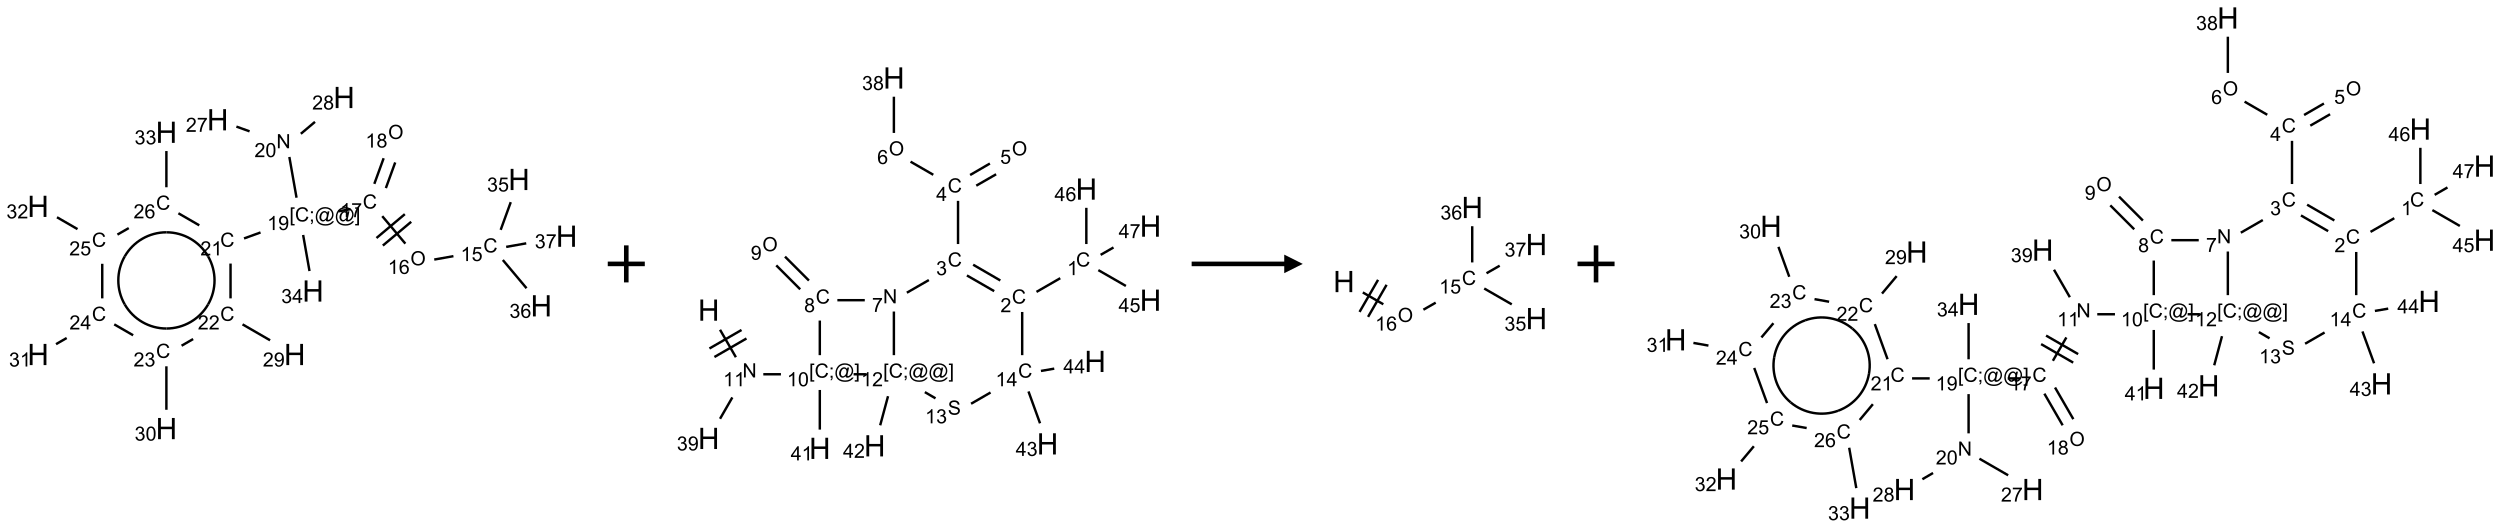 <?xml version="1.0" encoding="UTF-8"?>
<svg xmlns="http://www.w3.org/2000/svg" xmlns:xlink="http://www.w3.org/1999/xlink" width="1350" height="285" viewBox="0 0 1350 285">
<defs>
<g>
<g id="glyph-0-0">
<path d="M 1.332 0 L 1.332 -6.668 L 6.668 -6.668 L 6.668 0 Z M 1.5 -0.168 L 6.5 -0.168 L 6.5 -6.5 L 1.5 -6.5 Z M 1.5 -0.168 "/>
</g>
<g id="glyph-0-1">
<path d="M 6.27 -2.676 L 7.281 -2.422 C 7.07 -1.594 6.688 -0.961 6.137 -0.523 C 5.586 -0.086 4.914 0.129 4.121 0.129 C 3.297 0.129 2.629 -0.039 2.113 -0.371 C 1.598 -0.707 1.203 -1.191 0.934 -1.828 C 0.664 -2.465 0.531 -3.145 0.531 -3.875 C 0.531 -4.672 0.684 -5.363 0.988 -5.957 C 1.293 -6.547 1.723 -6.996 2.285 -7.305 C 2.844 -7.613 3.461 -7.766 4.137 -7.766 C 4.898 -7.766 5.543 -7.57 6.062 -7.184 C 6.582 -6.793 6.945 -6.246 7.152 -5.543 L 6.156 -5.309 C 5.98 -5.863 5.723 -6.266 5.387 -6.52 C 5.051 -6.773 4.625 -6.902 4.113 -6.902 C 3.527 -6.902 3.039 -6.762 2.645 -6.48 C 2.25 -6.199 1.973 -5.82 1.812 -5.348 C 1.652 -4.871 1.574 -4.383 1.574 -3.879 C 1.574 -3.23 1.668 -2.664 1.855 -2.18 C 2.047 -1.695 2.34 -1.332 2.738 -1.094 C 3.137 -0.855 3.57 -0.734 4.035 -0.734 C 4.602 -0.734 5.082 -0.898 5.473 -1.223 C 5.867 -1.551 6.133 -2.035 6.27 -2.676 Z M 6.27 -2.676 "/>
</g>
<g id="glyph-0-2">
<path d="M 3.973 0 L 3.035 0 L 3.035 -5.973 C 2.809 -5.758 2.516 -5.543 2.148 -5.328 C 1.781 -5.113 1.453 -4.953 1.16 -4.844 L 1.16 -5.75 C 1.684 -5.996 2.145 -6.297 2.535 -6.645 C 2.93 -6.996 3.207 -7.336 3.371 -7.668 L 3.973 -7.668 Z M 3.973 0 "/>
</g>
<g id="glyph-0-3">
<path d="M 0.441 -2 L 1.426 -2.082 C 1.5 -1.605 1.668 -1.242 1.934 -1.004 C 2.199 -0.762 2.52 -0.641 2.895 -0.641 C 3.348 -0.641 3.73 -0.812 4.043 -1.152 C 4.355 -1.492 4.512 -1.941 4.512 -2.504 C 4.512 -3.039 4.359 -3.461 4.059 -3.77 C 3.758 -4.078 3.367 -4.234 2.879 -4.234 C 2.578 -4.234 2.305 -4.164 2.062 -4.027 C 1.82 -3.891 1.629 -3.715 1.488 -3.496 L 0.609 -3.609 L 1.348 -7.531 L 5.145 -7.531 L 5.145 -6.637 L 2.098 -6.637 L 1.688 -4.582 C 2.145 -4.902 2.625 -5.062 3.129 -5.062 C 3.797 -5.062 4.359 -4.832 4.816 -4.371 C 5.277 -3.91 5.504 -3.312 5.504 -2.59 C 5.504 -1.898 5.305 -1.301 4.902 -0.797 C 4.41 -0.18 3.742 0.129 2.895 0.129 C 2.199 0.129 1.633 -0.062 1.195 -0.453 C 0.758 -0.844 0.504 -1.359 0.441 -2 Z M 0.441 -2 "/>
</g>
<g id="glyph-0-4">
<path d="M 0.516 -3.719 C 0.516 -4.984 0.855 -5.977 1.535 -6.695 C 2.215 -7.414 3.094 -7.77 4.172 -7.77 C 4.875 -7.77 5.512 -7.602 6.078 -7.266 C 6.645 -6.93 7.074 -6.461 7.371 -5.855 C 7.668 -5.254 7.816 -4.57 7.816 -3.809 C 7.816 -3.035 7.66 -2.34 7.348 -1.73 C 7.035 -1.117 6.594 -0.656 6.02 -0.34 C 5.449 -0.027 4.828 0.129 4.168 0.129 C 3.449 0.129 2.805 -0.043 2.238 -0.391 C 1.672 -0.738 1.246 -1.211 0.953 -1.812 C 0.66 -2.414 0.516 -3.047 0.516 -3.719 Z M 1.559 -3.703 C 1.559 -2.781 1.805 -2.059 2.301 -1.527 C 2.793 -1 3.414 -0.734 4.16 -0.734 C 4.922 -0.734 5.547 -1 6.039 -1.535 C 6.531 -2.07 6.777 -2.828 6.777 -3.812 C 6.777 -4.434 6.672 -4.977 6.461 -5.441 C 6.25 -5.902 5.945 -6.262 5.539 -6.52 C 5.133 -6.773 4.68 -6.902 4.176 -6.902 C 3.461 -6.902 2.848 -6.656 2.332 -6.164 C 1.816 -5.672 1.559 -4.852 1.559 -3.703 Z M 1.559 -3.703 "/>
</g>
<g id="glyph-0-5">
<path d="M 5.309 -5.766 L 4.375 -5.691 C 4.293 -6.059 4.172 -6.328 4.02 -6.496 C 3.766 -6.762 3.453 -6.895 3.082 -6.895 C 2.785 -6.895 2.523 -6.812 2.297 -6.645 C 2 -6.43 1.77 -6.117 1.598 -5.703 C 1.43 -5.289 1.34 -4.703 1.332 -3.938 C 1.559 -4.281 1.836 -4.535 2.16 -4.703 C 2.488 -4.871 2.828 -4.953 3.188 -4.953 C 3.812 -4.953 4.344 -4.723 4.785 -4.262 C 5.223 -3.801 5.441 -3.207 5.441 -2.48 C 5.441 -2 5.34 -1.555 5.133 -1.145 C 4.926 -0.73 4.641 -0.418 4.281 -0.199 C 3.922 0.02 3.512 0.129 3.051 0.129 C 2.27 0.129 1.633 -0.156 1.141 -0.73 C 0.648 -1.305 0.402 -2.254 0.402 -3.574 C 0.402 -5.051 0.672 -6.121 1.219 -6.793 C 1.695 -7.375 2.336 -7.668 3.141 -7.668 C 3.742 -7.668 4.234 -7.5 4.617 -7.16 C 5 -6.824 5.23 -6.359 5.309 -5.766 Z M 1.48 -2.473 C 1.48 -2.152 1.547 -1.844 1.684 -1.547 C 1.82 -1.25 2.016 -1.027 2.262 -0.871 C 2.508 -0.719 2.766 -0.641 3.035 -0.641 C 3.434 -0.641 3.773 -0.801 4.059 -1.121 C 4.344 -1.441 4.484 -1.875 4.484 -2.422 C 4.484 -2.949 4.344 -3.367 4.062 -3.668 C 3.781 -3.973 3.426 -4.125 3 -4.125 C 2.578 -4.125 2.219 -3.973 1.922 -3.668 C 1.625 -3.363 1.48 -2.969 1.48 -2.473 Z M 1.48 -2.473 "/>
</g>
<g id="glyph-0-6">
<path d="M 0.504 -6.637 L 0.504 -7.535 L 5.449 -7.535 L 5.449 -6.809 C 4.961 -6.289 4.48 -5.602 4.004 -4.746 C 3.527 -3.887 3.156 -3.004 2.895 -2.098 C 2.707 -1.461 2.59 -0.762 2.535 0 L 1.574 0 C 1.582 -0.602 1.703 -1.328 1.926 -2.176 C 2.152 -3.027 2.477 -3.848 2.898 -4.637 C 3.32 -5.426 3.77 -6.094 4.246 -6.637 Z M 0.504 -6.637 "/>
</g>
<g id="glyph-0-7">
<path d="M 1.887 -4.141 C 1.496 -4.281 1.207 -4.484 1.02 -4.75 C 0.832 -5.016 0.738 -5.328 0.738 -5.699 C 0.738 -6.254 0.938 -6.719 1.34 -7.098 C 1.738 -7.477 2.27 -7.668 2.934 -7.668 C 3.598 -7.668 4.137 -7.473 4.543 -7.086 C 4.949 -6.699 5.152 -6.227 5.152 -5.672 C 5.152 -5.316 5.059 -5.008 4.871 -4.746 C 4.688 -4.484 4.406 -4.281 4.027 -4.141 C 4.496 -3.988 4.852 -3.742 5.098 -3.402 C 5.34 -3.062 5.465 -2.656 5.465 -2.184 C 5.465 -1.531 5.234 -0.98 4.77 -0.535 C 4.309 -0.09 3.703 0.129 2.949 0.129 C 2.195 0.129 1.586 -0.094 1.125 -0.539 C 0.664 -0.984 0.434 -1.543 0.434 -2.207 C 0.434 -2.703 0.559 -3.121 0.809 -3.457 C 1.062 -3.793 1.422 -4.02 1.887 -4.141 Z M 1.699 -5.73 C 1.699 -5.367 1.812 -5.074 2.047 -4.844 C 2.281 -4.613 2.582 -4.5 2.953 -4.5 C 3.312 -4.5 3.609 -4.613 3.84 -4.84 C 4.07 -5.066 4.188 -5.348 4.188 -5.676 C 4.188 -6.02 4.07 -6.309 3.832 -6.543 C 3.594 -6.777 3.297 -6.895 2.941 -6.895 C 2.586 -6.895 2.289 -6.781 2.051 -6.551 C 1.816 -6.324 1.699 -6.047 1.699 -5.73 Z M 1.395 -2.203 C 1.395 -1.938 1.461 -1.676 1.586 -1.426 C 1.711 -1.176 1.902 -0.984 2.152 -0.848 C 2.402 -0.711 2.672 -0.641 2.957 -0.641 C 3.406 -0.641 3.777 -0.785 4.066 -1.074 C 4.359 -1.363 4.504 -1.727 4.504 -2.172 C 4.504 -2.625 4.355 -2.996 4.055 -3.293 C 3.754 -3.586 3.379 -3.734 2.926 -3.734 C 2.484 -3.734 2.121 -3.59 1.832 -3.297 C 1.543 -3.004 1.395 -2.641 1.395 -2.203 Z M 1.395 -2.203 "/>
</g>
<g id="glyph-0-8">
<path d="M 0.723 2.121 L 0.723 -7.637 L 2.793 -7.637 L 2.793 -6.859 L 1.66 -6.859 L 1.66 1.344 L 2.793 1.344 L 2.793 2.121 Z M 0.723 2.121 "/>
</g>
<g id="glyph-0-9">
<path d="M 0.949 -4.465 L 0.949 -5.531 L 2.016 -5.531 L 2.016 -4.465 Z M 0.949 0 L 0.949 -1.066 L 2.016 -1.066 L 2.016 0 C 2.016 0.391 1.945 0.711 1.809 0.949 C 1.668 1.191 1.449 1.379 1.145 1.512 L 0.887 1.109 C 1.082 1.023 1.23 0.895 1.324 0.727 C 1.418 0.559 1.469 0.316 1.48 0 Z M 0.949 0 "/>
</g>
<g id="glyph-0-10">
<path d="M 6.047 -0.848 C 5.82 -0.59 5.57 -0.379 5.289 -0.223 C 5.008 -0.062 4.73 0.016 4.449 0.016 C 4.141 0.016 3.84 -0.074 3.547 -0.254 C 3.254 -0.434 3.02 -0.715 2.836 -1.09 C 2.652 -1.465 2.562 -1.875 2.562 -2.324 C 2.562 -2.875 2.703 -3.43 2.988 -3.98 C 3.27 -4.535 3.621 -4.953 4.043 -5.23 C 4.461 -5.508 4.871 -5.645 5.266 -5.645 C 5.566 -5.645 5.855 -5.566 6.129 -5.41 C 6.402 -5.25 6.641 -5.012 6.84 -4.688 L 7.016 -5.496 L 7.949 -5.496 L 7.199 -2 C 7.094 -1.516 7.043 -1.246 7.043 -1.191 C 7.043 -1.098 7.078 -1.02 7.148 -0.949 C 7.219 -0.883 7.305 -0.848 7.406 -0.848 C 7.59 -0.848 7.832 -0.953 8.129 -1.168 C 8.527 -1.445 8.84 -1.816 9.07 -2.285 C 9.301 -2.75 9.418 -3.234 9.418 -3.73 C 9.418 -4.309 9.27 -4.852 8.973 -5.355 C 8.676 -5.859 8.23 -6.262 7.645 -6.562 C 7.055 -6.863 6.406 -7.016 5.691 -7.016 C 4.879 -7.016 4.137 -6.824 3.465 -6.445 C 2.793 -6.066 2.273 -5.52 1.902 -4.809 C 1.535 -4.098 1.348 -3.34 1.348 -2.527 C 1.348 -1.676 1.535 -0.941 1.902 -0.328 C 2.273 0.285 2.809 0.742 3.508 1.035 C 4.207 1.328 4.984 1.473 5.832 1.473 C 6.742 1.473 7.504 1.32 8.121 1.016 C 8.734 0.711 9.195 0.34 9.5 -0.098 L 10.441 -0.098 C 10.266 0.266 9.961 0.637 9.531 1.016 C 9.102 1.395 8.59 1.695 7.996 1.914 C 7.402 2.133 6.688 2.246 5.848 2.246 C 5.078 2.246 4.367 2.145 3.715 1.949 C 3.066 1.75 2.512 1.453 2.051 1.055 C 1.594 0.656 1.25 0.199 1.016 -0.316 C 0.723 -0.973 0.578 -1.684 0.578 -2.441 C 0.578 -3.289 0.75 -4.098 1.098 -4.863 C 1.523 -5.805 2.125 -6.527 2.902 -7.027 C 3.684 -7.527 4.629 -7.777 5.738 -7.777 C 6.602 -7.777 7.375 -7.602 8.059 -7.246 C 8.746 -6.895 9.285 -6.371 9.684 -5.672 C 10.02 -5.07 10.188 -4.418 10.188 -3.715 C 10.188 -2.707 9.832 -1.812 9.125 -1.031 C 8.492 -0.328 7.801 0.02 7.051 0.02 C 6.812 0.02 6.617 -0.016 6.473 -0.09 C 6.324 -0.16 6.215 -0.266 6.145 -0.402 C 6.102 -0.488 6.066 -0.637 6.047 -0.848 Z M 3.527 -2.262 C 3.527 -1.785 3.641 -1.414 3.863 -1.152 C 4.09 -0.887 4.348 -0.754 4.641 -0.754 C 4.836 -0.754 5.039 -0.812 5.254 -0.93 C 5.469 -1.047 5.676 -1.219 5.871 -1.449 C 6.066 -1.676 6.23 -1.969 6.355 -2.32 C 6.48 -2.672 6.543 -3.027 6.543 -3.379 C 6.543 -3.852 6.426 -4.219 6.191 -4.48 C 5.957 -4.738 5.672 -4.871 5.332 -4.871 C 5.109 -4.871 4.902 -4.812 4.707 -4.699 C 4.512 -4.586 4.32 -4.406 4.137 -4.156 C 3.953 -3.906 3.805 -3.602 3.691 -3.246 C 3.582 -2.887 3.527 -2.559 3.527 -2.262 Z M 3.527 -2.262 "/>
</g>
<g id="glyph-0-11">
<path d="M 2.27 2.121 L 0.203 2.121 L 0.203 1.344 L 1.332 1.344 L 1.332 -6.859 L 0.203 -6.859 L 0.203 -7.637 L 2.27 -7.637 Z M 2.27 2.121 "/>
</g>
<g id="glyph-0-12">
<path d="M 0.582 -1.766 L 1.484 -1.848 C 1.562 -1.426 1.707 -1.117 1.922 -0.926 C 2.137 -0.734 2.414 -0.641 2.75 -0.641 C 3.039 -0.641 3.289 -0.707 3.508 -0.84 C 3.727 -0.973 3.902 -1.148 4.043 -1.367 C 4.18 -1.586 4.297 -1.887 4.391 -2.262 C 4.484 -2.637 4.531 -3.016 4.531 -3.406 C 4.531 -3.449 4.531 -3.512 4.527 -3.594 C 4.34 -3.297 4.082 -3.055 3.758 -2.867 C 3.434 -2.68 3.082 -2.59 2.703 -2.59 C 2.07 -2.59 1.535 -2.816 1.098 -3.277 C 0.66 -3.734 0.441 -4.34 0.441 -5.09 C 0.441 -5.863 0.672 -6.484 1.129 -6.957 C 1.586 -7.43 2.156 -7.668 2.844 -7.668 C 3.34 -7.668 3.793 -7.531 4.207 -7.266 C 4.617 -7 4.93 -6.617 5.145 -6.121 C 5.355 -5.629 5.465 -4.91 5.465 -3.973 C 5.465 -2.996 5.359 -2.223 5.145 -1.645 C 4.934 -1.066 4.617 -0.625 4.199 -0.324 C 3.781 -0.02 3.293 0.129 2.73 0.129 C 2.133 0.129 1.645 -0.035 1.266 -0.367 C 0.887 -0.699 0.66 -1.164 0.582 -1.766 Z M 4.422 -5.137 C 4.422 -5.676 4.277 -6.102 3.992 -6.418 C 3.707 -6.734 3.359 -6.891 2.957 -6.891 C 2.543 -6.891 2.18 -6.719 1.871 -6.379 C 1.562 -6.039 1.406 -5.598 1.406 -5.059 C 1.406 -4.57 1.555 -4.176 1.848 -3.871 C 2.141 -3.566 2.5 -3.418 2.934 -3.418 C 3.367 -3.418 3.723 -3.57 4.004 -3.871 C 4.281 -4.176 4.422 -4.598 4.422 -5.137 Z M 4.422 -5.137 "/>
</g>
<g id="glyph-0-13">
<path d="M 0.812 0 L 0.812 -7.637 L 1.848 -7.637 L 5.859 -1.641 L 5.859 -7.637 L 6.828 -7.637 L 6.828 0 L 5.793 0 L 1.781 -6 L 1.781 0 Z M 0.812 0 "/>
</g>
<g id="glyph-0-14">
<path d="M 5.371 -0.902 L 5.371 0 L 0.324 0 C 0.316 -0.227 0.352 -0.441 0.434 -0.652 C 0.562 -0.996 0.766 -1.332 1.051 -1.668 C 1.332 -2 1.742 -2.387 2.277 -2.824 C 3.105 -3.504 3.668 -4.043 3.957 -4.441 C 4.25 -4.84 4.395 -5.215 4.395 -5.566 C 4.395 -5.938 4.262 -6.254 3.996 -6.508 C 3.73 -6.762 3.387 -6.891 2.957 -6.891 C 2.508 -6.891 2.145 -6.754 1.875 -6.484 C 1.605 -6.215 1.469 -5.84 1.465 -5.359 L 0.5 -5.457 C 0.566 -6.176 0.812 -6.727 1.246 -7.102 C 1.676 -7.477 2.254 -7.668 2.98 -7.668 C 3.711 -7.668 4.293 -7.465 4.719 -7.059 C 5.145 -6.652 5.359 -6.148 5.359 -5.547 C 5.359 -5.242 5.297 -4.941 5.172 -4.645 C 5.047 -4.352 4.84 -4.039 4.551 -3.715 C 4.262 -3.387 3.777 -2.938 3.105 -2.371 C 2.543 -1.898 2.18 -1.578 2.02 -1.41 C 1.859 -1.242 1.73 -1.07 1.625 -0.902 Z M 5.371 -0.902 "/>
</g>
<g id="glyph-0-15">
<path d="M 0.441 -3.766 C 0.441 -4.668 0.535 -5.395 0.723 -5.945 C 0.906 -6.496 1.184 -6.922 1.551 -7.219 C 1.918 -7.516 2.375 -7.668 2.934 -7.668 C 3.344 -7.668 3.703 -7.586 4.012 -7.418 C 4.32 -7.254 4.574 -7.016 4.777 -6.707 C 4.977 -6.395 5.137 -6.016 5.25 -5.57 C 5.363 -5.125 5.422 -4.523 5.422 -3.766 C 5.422 -2.871 5.328 -2.148 5.145 -1.598 C 4.961 -1.047 4.688 -0.621 4.32 -0.32 C 3.953 -0.02 3.492 0.129 2.934 0.129 C 2.195 0.129 1.617 -0.133 1.199 -0.66 C 0.695 -1.297 0.441 -2.332 0.441 -3.766 Z M 1.406 -3.766 C 1.406 -2.512 1.555 -1.68 1.848 -1.262 C 2.141 -0.848 2.5 -0.641 2.934 -0.641 C 3.363 -0.641 3.727 -0.848 4.02 -1.266 C 4.312 -1.684 4.457 -2.516 4.457 -3.766 C 4.457 -5.023 4.312 -5.859 4.02 -6.27 C 3.727 -6.684 3.359 -6.891 2.922 -6.891 C 2.492 -6.891 2.148 -6.707 1.891 -6.344 C 1.566 -5.879 1.406 -5.02 1.406 -3.766 Z M 1.406 -3.766 "/>
</g>
<g id="glyph-0-16">
<path d="M 0.449 -2.016 L 1.387 -2.141 C 1.492 -1.609 1.676 -1.227 1.934 -0.992 C 2.191 -0.758 2.508 -0.641 2.879 -0.641 C 3.32 -0.641 3.695 -0.793 3.996 -1.098 C 4.301 -1.402 4.453 -1.781 4.453 -2.234 C 4.453 -2.664 4.312 -3.02 4.031 -3.301 C 3.75 -3.578 3.391 -3.719 2.957 -3.719 C 2.781 -3.719 2.562 -3.684 2.297 -3.613 L 2.402 -4.438 C 2.465 -4.43 2.516 -4.426 2.551 -4.426 C 2.949 -4.426 3.312 -4.531 3.629 -4.738 C 3.949 -4.949 4.109 -5.27 4.109 -5.703 C 4.109 -6.047 3.992 -6.332 3.762 -6.559 C 3.527 -6.785 3.227 -6.895 2.859 -6.895 C 2.496 -6.895 2.191 -6.781 1.949 -6.551 C 1.707 -6.324 1.547 -5.98 1.48 -5.52 L 0.543 -5.688 C 0.656 -6.316 0.918 -6.805 1.324 -7.148 C 1.73 -7.492 2.234 -7.668 2.84 -7.668 C 3.254 -7.668 3.641 -7.578 3.988 -7.398 C 4.34 -7.219 4.609 -6.977 4.793 -6.668 C 4.98 -6.359 5.074 -6.031 5.074 -5.684 C 5.074 -5.352 4.984 -5.051 4.809 -4.781 C 4.629 -4.512 4.367 -4.297 4.02 -4.137 C 4.473 -4.031 4.824 -3.816 5.074 -3.488 C 5.324 -3.16 5.449 -2.75 5.449 -2.254 C 5.449 -1.59 5.203 -1.023 4.719 -0.559 C 4.234 -0.098 3.617 0.137 2.875 0.137 C 2.203 0.137 1.648 -0.062 1.207 -0.465 C 0.762 -0.863 0.512 -1.379 0.449 -2.016 Z M 0.449 -2.016 "/>
</g>
<g id="glyph-0-17">
<path d="M 3.449 0 L 3.449 -1.828 L 0.137 -1.828 L 0.137 -2.688 L 3.621 -7.637 L 4.387 -7.637 L 4.387 -2.688 L 5.418 -2.688 L 5.418 -1.828 L 4.387 -1.828 L 4.387 0 Z M 3.449 -2.688 L 3.449 -6.129 L 1.059 -2.688 Z M 3.449 -2.688 "/>
</g>
<g id="glyph-0-18">
<path d="M 0.48 -2.453 L 1.434 -2.535 C 1.477 -2.152 1.582 -1.84 1.746 -1.598 C 1.91 -1.352 2.168 -1.152 2.516 -1.004 C 2.863 -0.852 3.254 -0.777 3.688 -0.777 C 4.074 -0.777 4.414 -0.832 4.707 -0.949 C 5.004 -1.062 5.223 -1.219 5.367 -1.418 C 5.512 -1.617 5.582 -1.836 5.582 -2.074 C 5.582 -2.312 5.516 -2.523 5.375 -2.699 C 5.234 -2.879 5.008 -3.031 4.688 -3.152 C 4.484 -3.23 4.031 -3.355 3.328 -3.523 C 2.625 -3.691 2.137 -3.852 1.855 -4 C 1.488 -4.191 1.219 -4.43 1.039 -4.711 C 0.859 -4.992 0.77 -5.312 0.77 -5.66 C 0.77 -6.047 0.879 -6.406 1.098 -6.742 C 1.316 -7.078 1.637 -7.332 2.059 -7.504 C 2.477 -7.68 2.945 -7.766 3.457 -7.766 C 4.023 -7.766 4.523 -7.676 4.957 -7.492 C 5.387 -7.309 5.719 -7.043 5.953 -6.688 C 6.188 -6.332 6.312 -5.934 6.328 -5.484 L 5.359 -5.41 C 5.309 -5.895 5.133 -6.258 4.832 -6.504 C 4.531 -6.75 4.086 -6.875 3.5 -6.875 C 2.891 -6.875 2.445 -6.762 2.164 -6.539 C 1.883 -6.316 1.746 -6.047 1.746 -5.73 C 1.746 -5.457 1.844 -5.23 2.043 -5.051 C 2.238 -4.875 2.742 -4.695 3.566 -4.508 C 4.387 -4.32 4.949 -4.16 5.254 -4.02 C 5.699 -3.816 6.027 -3.555 6.238 -3.242 C 6.449 -2.93 6.559 -2.566 6.559 -2.156 C 6.559 -1.75 6.441 -1.367 6.207 -1.008 C 5.977 -0.648 5.641 -0.367 5.207 -0.168 C 4.77 0.031 4.281 0.129 3.734 0.129 C 3.043 0.129 2.465 0.031 1.996 -0.172 C 1.531 -0.375 1.164 -0.676 0.898 -1.082 C 0.633 -1.484 0.492 -1.941 0.48 -2.453 Z M 0.48 -2.453 "/>
</g>
<g id="glyph-1-0">
<path d="M 2 0 L 2 -10 L 10 -10 L 10 0 Z M 2.25 -0.25 L 9.75 -0.25 L 9.75 -9.75 L 2.25 -9.75 Z M 2.25 -0.25 "/>
</g>
<g id="glyph-1-1">
<path d="M 1.281 0 L 1.281 -11.453 L 2.797 -11.453 L 2.797 -6.75 L 8.75 -6.75 L 8.75 -11.453 L 10.266 -11.453 L 10.266 0 L 8.75 0 L 8.75 -5.398 L 2.797 -5.398 L 2.797 0 Z M 1.281 0 "/>
</g>
</g>
</defs>
<path fill="none" stroke-width="0.033" stroke-linecap="butt" stroke-linejoin="miter" stroke="rgb(0%, 0%, 0%)" stroke-opacity="1" stroke-miterlimit="10" d="M 5.607 2.142 L 5.348 2.188 " transform="matrix(40, 0, 0, 40, 20.57, 52.643)"/>
<path fill="none" stroke-width="0.033" stroke-linecap="butt" stroke-linejoin="miter" stroke="rgb(0%, 0%, 0%)" stroke-opacity="1" stroke-miterlimit="10" d="M 4.958 1.973 L 4.646 1.602 " transform="matrix(40, 0, 0, 40, 20.57, 52.643)"/>
<path fill="none" stroke-width="0.033" stroke-linecap="butt" stroke-linejoin="miter" stroke="rgb(0%, 0%, 0%)" stroke-opacity="1" stroke-miterlimit="10" d="M 4.951 1.575 L 4.568 1.897 " transform="matrix(40, 0, 0, 40, 20.57, 52.643)"/>
<path fill="none" stroke-width="0.033" stroke-linecap="butt" stroke-linejoin="miter" stroke="rgb(0%, 0%, 0%)" stroke-opacity="1" stroke-miterlimit="10" d="M 5.037 1.678 L 4.654 1.999 " transform="matrix(40, 0, 0, 40, 20.57, 52.643)"/>
<path fill="none" stroke-width="0.033" stroke-linecap="butt" stroke-linejoin="miter" stroke="rgb(0%, 0%, 0%)" stroke-opacity="1" stroke-miterlimit="10" d="M 4.695 1.223 L 4.821 0.877 " transform="matrix(40, 0, 0, 40, 20.57, 52.643)"/>
<path fill="none" stroke-width="0.033" stroke-linecap="butt" stroke-linejoin="miter" stroke="rgb(0%, 0%, 0%)" stroke-opacity="1" stroke-miterlimit="10" d="M 4.539 1.166 L 4.665 0.82 " transform="matrix(40, 0, 0, 40, 20.57, 52.643)"/>
<path fill="none" stroke-width="0.033" stroke-linecap="butt" stroke-linejoin="miter" stroke="rgb(0%, 0%, 0%)" stroke-opacity="1" stroke-miterlimit="10" d="M 4.217 1.508 L 4.052 1.537 " transform="matrix(40, 0, 0, 40, 20.57, 52.643)"/>
<path fill="none" stroke-width="0.033" stroke-linecap="butt" stroke-linejoin="miter" stroke="rgb(0%, 0%, 0%)" stroke-opacity="1" stroke-miterlimit="10" d="M 3.489 1.353 L 3.392 0.803 " transform="matrix(40, 0, 0, 40, 20.57, 52.643)"/>
<path fill="none" stroke-width="0.033" stroke-linecap="butt" stroke-linejoin="miter" stroke="rgb(0%, 0%, 0%)" stroke-opacity="1" stroke-miterlimit="10" d="M 2.855 0.457 L 2.677 0.393 " transform="matrix(40, 0, 0, 40, 20.57, 52.643)"/>
<path fill="none" stroke-width="0.033" stroke-linecap="butt" stroke-linejoin="miter" stroke="rgb(0%, 0%, 0%)" stroke-opacity="1" stroke-miterlimit="10" d="M 3.547 0.49 L 3.738 0.329 " transform="matrix(40, 0, 0, 40, 20.57, 52.643)"/>
<path fill="none" stroke-width="0.033" stroke-linecap="butt" stroke-linejoin="miter" stroke="rgb(0%, 0%, 0%)" stroke-opacity="1" stroke-miterlimit="10" d="M 3.003 1.822 L 2.78 1.903 " transform="matrix(40, 0, 0, 40, 20.57, 52.643)"/>
<path fill="none" stroke-width="0.033" stroke-linecap="butt" stroke-linejoin="miter" stroke="rgb(0%, 0%, 0%)" stroke-opacity="1" stroke-miterlimit="10" d="M 2.598 2.242 L 2.598 2.712 " transform="matrix(40, 0, 0, 40, 20.57, 52.643)"/>
<path fill="none" stroke-width="0.033" stroke-linecap="butt" stroke-linejoin="miter" stroke="rgb(0%, 0%, 0%)" stroke-opacity="1" stroke-miterlimit="10" d="M 2.76 3.063 L 3.132 3.278 " transform="matrix(40, 0, 0, 40, 20.57, 52.643)"/>
<path fill="none" stroke-width="0.033" stroke-linecap="butt" stroke-linejoin="miter" stroke="rgb(0%, 0%, 0%)" stroke-opacity="1" stroke-miterlimit="10" d="M 2.093 3.261 L 1.937 3.351 " transform="matrix(40, 0, 0, 40, 20.57, 52.643)"/>
<path fill="none" stroke-width="0.033" stroke-linecap="butt" stroke-linejoin="miter" stroke="rgb(0%, 0%, 0%)" stroke-opacity="1" stroke-miterlimit="10" d="M 1.732 3.629 L 1.732 4.216 " transform="matrix(40, 0, 0, 40, 20.57, 52.643)"/>
<path fill="none" stroke-width="0.033" stroke-linecap="butt" stroke-linejoin="miter" stroke="rgb(0%, 0%, 0%)" stroke-opacity="1" stroke-miterlimit="10" d="M 1.283 3.21 L 1.028 3.063 " transform="matrix(40, 0, 0, 40, 20.57, 52.643)"/>
<path fill="none" stroke-width="0.033" stroke-linecap="butt" stroke-linejoin="miter" stroke="rgb(0%, 0%, 0%)" stroke-opacity="1" stroke-miterlimit="10" d="M 0.386 3.247 L 0.242 3.33 " transform="matrix(40, 0, 0, 40, 20.57, 52.643)"/>
<path fill="none" stroke-width="0.033" stroke-linecap="butt" stroke-linejoin="miter" stroke="rgb(0%, 0%, 0%)" stroke-opacity="1" stroke-miterlimit="10" d="M 0.866 2.712 L 0.866 2.245 " transform="matrix(40, 0, 0, 40, 20.57, 52.643)"/>
<path fill="none" stroke-width="0.033" stroke-linecap="butt" stroke-linejoin="miter" stroke="rgb(0%, 0%, 0%)" stroke-opacity="1" stroke-miterlimit="10" d="M 0.532 1.777 L 0.255 1.617 " transform="matrix(40, 0, 0, 40, 20.57, 52.643)"/>
<path fill="none" stroke-width="0.033" stroke-linecap="butt" stroke-linejoin="miter" stroke="rgb(0%, 0%, 0%)" stroke-opacity="1" stroke-miterlimit="10" d="M 1.071 1.851 L 1.224 1.763 " transform="matrix(40, 0, 0, 40, 20.57, 52.643)"/>
<path fill="none" stroke-width="0.033" stroke-linecap="butt" stroke-linejoin="miter" stroke="rgb(0%, 0%, 0%)" stroke-opacity="1" stroke-miterlimit="10" d="M 1.894 1.563 L 2.176 1.726 " transform="matrix(40, 0, 0, 40, 20.57, 52.643)"/>
<path fill="none" stroke-width="0.033" stroke-linecap="butt" stroke-linejoin="miter" stroke="rgb(0%, 0%, 0%)" stroke-opacity="1" stroke-miterlimit="10" d="M 1.732 1.212 L 1.732 0.723 " transform="matrix(40, 0, 0, 40, 20.57, 52.643)"/>
<path fill="none" stroke-width="0.033" stroke-linecap="butt" stroke-linejoin="miter" stroke="rgb(0%, 0%, 0%)" stroke-opacity="1" stroke-miterlimit="10" d="M 3.578 1.856 L 3.664 2.343 " transform="matrix(40, 0, 0, 40, 20.57, 52.643)"/>
<path fill="none" stroke-width="0.033" stroke-linecap="butt" stroke-linejoin="miter" stroke="rgb(0%, 0%, 0%)" stroke-opacity="1" stroke-miterlimit="10" d="M 6.245 1.787 L 6.381 1.413 " transform="matrix(40, 0, 0, 40, 20.57, 52.643)"/>
<path fill="none" stroke-width="0.033" stroke-linecap="butt" stroke-linejoin="miter" stroke="rgb(0%, 0%, 0%)" stroke-opacity="1" stroke-miterlimit="10" d="M 6.274 2.194 L 6.594 2.575 " transform="matrix(40, 0, 0, 40, 20.57, 52.643)"/>
<path fill="none" stroke-width="0.033" stroke-linecap="butt" stroke-linejoin="miter" stroke="rgb(0%, 0%, 0%)" stroke-opacity="1" stroke-miterlimit="10" d="M 6.319 2.017 L 6.59 1.969 " transform="matrix(40, 0, 0, 40, 20.57, 52.643)"/>
<path fill="none" stroke-width="0.033" stroke-linecap="butt" stroke-linejoin="miter" stroke="rgb(0%, 0%, 0%)" stroke-opacity="1" stroke-miterlimit="10" d="M 2.295 2.145 C 2.411 2.346 2.411 2.593 2.295 2.794 " transform="matrix(40, 0, 0, 40, 20.57, 52.643)"/>
<path fill="none" stroke-width="0.033" stroke-linecap="butt" stroke-linejoin="miter" stroke="rgb(0%, 0%, 0%)" stroke-opacity="1" stroke-miterlimit="10" d="M 1.732 1.82 C 1.964 1.82 2.179 1.944 2.295 2.145 " transform="matrix(40, 0, 0, 40, 20.57, 52.643)"/>
<path fill="none" stroke-width="0.033" stroke-linecap="butt" stroke-linejoin="miter" stroke="rgb(0%, 0%, 0%)" stroke-opacity="1" stroke-miterlimit="10" d="M 1.17 2.145 C 1.286 1.944 1.5 1.82 1.732 1.82 " transform="matrix(40, 0, 0, 40, 20.57, 52.643)"/>
<path fill="none" stroke-width="0.033" stroke-linecap="butt" stroke-linejoin="miter" stroke="rgb(0%, 0%, 0%)" stroke-opacity="1" stroke-miterlimit="10" d="M 1.17 2.794 C 1.054 2.593 1.054 2.346 1.17 2.145 " transform="matrix(40, 0, 0, 40, 20.57, 52.643)"/>
<path fill="none" stroke-width="0.033" stroke-linecap="butt" stroke-linejoin="miter" stroke="rgb(0%, 0%, 0%)" stroke-opacity="1" stroke-miterlimit="10" d="M 1.732 3.119 C 1.5 3.119 1.286 2.995 1.17 2.794 " transform="matrix(40, 0, 0, 40, 20.57, 52.643)"/>
<path fill="none" stroke-width="0.033" stroke-linecap="butt" stroke-linejoin="miter" stroke="rgb(0%, 0%, 0%)" stroke-opacity="1" stroke-miterlimit="10" d="M 2.295 2.794 C 2.179 2.995 1.964 3.119 1.732 3.119 " transform="matrix(40, 0, 0, 40, 20.57, 52.643)"/>
<g fill="rgb(0%, 0%, 0%)" fill-opacity="1">
<use xlink:href="#glyph-0-1" x="260.984" y="136.34"/>
</g>
<g fill="rgb(0%, 0%, 0%)" fill-opacity="1">
<use xlink:href="#glyph-0-2" x="248.742" y="140.977"/>
<use xlink:href="#glyph-0-3" x="254.674" y="140.977"/>
</g>
<g fill="rgb(0%, 0%, 0%)" fill-opacity="1">
<use xlink:href="#glyph-0-4" x="221.609" y="143.289"/>
</g>
<g fill="rgb(0%, 0%, 0%)" fill-opacity="1">
<use xlink:href="#glyph-0-2" x="209.414" y="147.922"/>
<use xlink:href="#glyph-0-5" x="215.346" y="147.922"/>
</g>
<g fill="rgb(0%, 0%, 0%)" fill-opacity="1">
<use xlink:href="#glyph-0-1" x="195.879" y="112.645"/>
</g>
<g fill="rgb(0%, 0%, 0%)" fill-opacity="1">
<use xlink:href="#glyph-0-2" x="183.695" y="117.281"/>
<use xlink:href="#glyph-0-6" x="189.628" y="117.281"/>
</g>
<g fill="rgb(0%, 0%, 0%)" fill-opacity="1">
<use xlink:href="#glyph-0-4" x="209.578" y="75.062"/>
</g>
<g fill="rgb(0%, 0%, 0%)" fill-opacity="1">
<use xlink:href="#glyph-0-2" x="197.359" y="79.695"/>
<use xlink:href="#glyph-0-7" x="203.292" y="79.695"/>
</g>
<g fill="rgb(0%, 0%, 0%)" fill-opacity="1">
<use xlink:href="#glyph-0-8" x="156.293" y="119.598"/>
<use xlink:href="#glyph-0-1" x="159.257" y="119.598"/>
<use xlink:href="#glyph-0-9" x="166.96" y="119.598"/>
<use xlink:href="#glyph-0-10" x="169.923" y="119.598"/>
<use xlink:href="#glyph-0-10" x="180.751" y="119.598"/>
<use xlink:href="#glyph-0-11" x="191.579" y="119.598"/>
</g>
<g fill="rgb(0%, 0%, 0%)" fill-opacity="1">
<use xlink:href="#glyph-0-2" x="144.289" y="124.227"/>
<use xlink:href="#glyph-0-12" x="150.221" y="124.227"/>
</g>
<g fill="rgb(0%, 0%, 0%)" fill-opacity="1">
<use xlink:href="#glyph-0-13" x="149.262" y="80.066"/>
</g>
<g fill="rgb(0%, 0%, 0%)" fill-opacity="1">
<use xlink:href="#glyph-0-14" x="137.387" y="84.836"/>
<use xlink:href="#glyph-0-15" x="143.319" y="84.836"/>
</g>
<g fill="rgb(0%, 0%, 0%)" fill-opacity="1">
<use xlink:href="#glyph-1-1" x="111.773" y="70.402"/>
</g>
<g fill="rgb(0%, 0%, 0%)" fill-opacity="1">
<use xlink:href="#glyph-0-14" x="100.344" y="71.191"/>
<use xlink:href="#glyph-0-6" x="106.276" y="71.191"/>
</g>
<g fill="rgb(0%, 0%, 0%)" fill-opacity="1">
<use xlink:href="#glyph-1-1" x="180.004" y="58.371"/>
</g>
<g fill="rgb(0%, 0%, 0%)" fill-opacity="1">
<use xlink:href="#glyph-0-14" x="168.559" y="59.164"/>
<use xlink:href="#glyph-0-7" x="174.491" y="59.164"/>
</g>
<g fill="rgb(0%, 0%, 0%)" fill-opacity="1">
<use xlink:href="#glyph-0-1" x="118.902" y="133.273"/>
</g>
<g fill="rgb(0%, 0%, 0%)" fill-opacity="1">
<use xlink:href="#glyph-0-14" x="108.191" y="137.906"/>
<use xlink:href="#glyph-0-2" x="114.124" y="137.906"/>
</g>
<g fill="rgb(0%, 0%, 0%)" fill-opacity="1">
<use xlink:href="#glyph-0-1" x="118.902" y="173.273"/>
</g>
<g fill="rgb(0%, 0%, 0%)" fill-opacity="1">
<use xlink:href="#glyph-0-14" x="106.797" y="177.906"/>
<use xlink:href="#glyph-0-14" x="112.729" y="177.906"/>
</g>
<g fill="rgb(0%, 0%, 0%)" fill-opacity="1">
<use xlink:href="#glyph-1-1" x="153.363" y="197.156"/>
</g>
<g fill="rgb(0%, 0%, 0%)" fill-opacity="1">
<use xlink:href="#glyph-0-14" x="141.914" y="197.945"/>
<use xlink:href="#glyph-0-12" x="147.846" y="197.945"/>
</g>
<g fill="rgb(0%, 0%, 0%)" fill-opacity="1">
<use xlink:href="#glyph-0-1" x="84.258" y="193.273"/>
</g>
<g fill="rgb(0%, 0%, 0%)" fill-opacity="1">
<use xlink:href="#glyph-0-14" x="72.078" y="197.906"/>
<use xlink:href="#glyph-0-16" x="78.01" y="197.906"/>
</g>
<g fill="rgb(0%, 0%, 0%)" fill-opacity="1">
<use xlink:href="#glyph-1-1" x="84.078" y="237.156"/>
</g>
<g fill="rgb(0%, 0%, 0%)" fill-opacity="1">
<use xlink:href="#glyph-0-16" x="72.672" y="237.945"/>
<use xlink:href="#glyph-0-15" x="78.604" y="237.945"/>
</g>
<g fill="rgb(0%, 0%, 0%)" fill-opacity="1">
<use xlink:href="#glyph-0-1" x="49.617" y="173.273"/>
</g>
<g fill="rgb(0%, 0%, 0%)" fill-opacity="1">
<use xlink:href="#glyph-0-14" x="37.469" y="177.906"/>
<use xlink:href="#glyph-0-17" x="43.401" y="177.906"/>
</g>
<g fill="rgb(0%, 0%, 0%)" fill-opacity="1">
<use xlink:href="#glyph-1-1" x="14.797" y="197.156"/>
</g>
<g fill="rgb(0%, 0%, 0%)" fill-opacity="1">
<use xlink:href="#glyph-0-16" x="4.84" y="197.945"/>
<use xlink:href="#glyph-0-2" x="10.772" y="197.945"/>
</g>
<g fill="rgb(0%, 0%, 0%)" fill-opacity="1">
<use xlink:href="#glyph-0-1" x="49.617" y="133.273"/>
</g>
<g fill="rgb(0%, 0%, 0%)" fill-opacity="1">
<use xlink:href="#glyph-0-14" x="37.379" y="137.906"/>
<use xlink:href="#glyph-0-3" x="43.311" y="137.906"/>
</g>
<g fill="rgb(0%, 0%, 0%)" fill-opacity="1">
<use xlink:href="#glyph-1-1" x="14.797" y="117.156"/>
</g>
<g fill="rgb(0%, 0%, 0%)" fill-opacity="1">
<use xlink:href="#glyph-0-16" x="3.441" y="117.945"/>
<use xlink:href="#glyph-0-14" x="9.374" y="117.945"/>
</g>
<g fill="rgb(0%, 0%, 0%)" fill-opacity="1">
<use xlink:href="#glyph-0-1" x="84.258" y="113.273"/>
</g>
<g fill="rgb(0%, 0%, 0%)" fill-opacity="1">
<use xlink:href="#glyph-0-14" x="72.082" y="117.906"/>
<use xlink:href="#glyph-0-5" x="78.014" y="117.906"/>
</g>
<g fill="rgb(0%, 0%, 0%)" fill-opacity="1">
<use xlink:href="#glyph-1-1" x="84.078" y="77.156"/>
</g>
<g fill="rgb(0%, 0%, 0%)" fill-opacity="1">
<use xlink:href="#glyph-0-16" x="72.645" y="77.945"/>
<use xlink:href="#glyph-0-16" x="78.577" y="77.945"/>
</g>
<g fill="rgb(0%, 0%, 0%)" fill-opacity="1">
<use xlink:href="#glyph-1-1" x="163.254" y="162.867"/>
</g>
<g fill="rgb(0%, 0%, 0%)" fill-opacity="1">
<use xlink:href="#glyph-0-16" x="151.852" y="163.66"/>
<use xlink:href="#glyph-0-17" x="157.784" y="163.66"/>
</g>
<g fill="rgb(0%, 0%, 0%)" fill-opacity="1">
<use xlink:href="#glyph-1-1" x="274.484" y="102.637"/>
</g>
<g fill="rgb(0%, 0%, 0%)" fill-opacity="1">
<use xlink:href="#glyph-0-16" x="262.996" y="103.43"/>
<use xlink:href="#glyph-0-3" x="268.928" y="103.43"/>
</g>
<g fill="rgb(0%, 0%, 0%)" fill-opacity="1">
<use xlink:href="#glyph-1-1" x="286.516" y="170.867"/>
</g>
<g fill="rgb(0%, 0%, 0%)" fill-opacity="1">
<use xlink:href="#glyph-0-16" x="275.09" y="171.656"/>
<use xlink:href="#glyph-0-5" x="281.022" y="171.656"/>
</g>
<g fill="rgb(0%, 0%, 0%)" fill-opacity="1">
<use xlink:href="#glyph-1-1" x="300.195" y="133.277"/>
</g>
<g fill="rgb(0%, 0%, 0%)" fill-opacity="1">
<use xlink:href="#glyph-0-16" x="288.762" y="134.07"/>
<use xlink:href="#glyph-0-6" x="294.694" y="134.07"/>
</g>
<path fill="none" stroke-width="0.062" stroke-linecap="butt" stroke-linejoin="miter" stroke="rgb(0%, 0%, 0%)" stroke-opacity="1" stroke-miterlimit="10" d="M -0 0 L 0.5 0 M 0.25 -0.25 L 0.25 0.25 " transform="matrix(40, 0, 0, 40, 328.191, 142.5)"/>
<path fill="none" stroke-width="0.033" stroke-linecap="butt" stroke-linejoin="miter" stroke="rgb(0%, 0%, 0%)" stroke-opacity="1" stroke-miterlimit="10" d="M 0.153 3.399 L 0.367 3.77 " transform="matrix(40, 0, 0, 40, 382.699, 42.104)"/>
<path fill="none" stroke-width="0.033" stroke-linecap="butt" stroke-linejoin="miter" stroke="rgb(0%, 0%, 0%)" stroke-opacity="1" stroke-miterlimit="10" d="M 0.077 3.767 L 0.51 3.517 " transform="matrix(40, 0, 0, 40, 382.699, 42.104)"/>
<path fill="none" stroke-width="0.033" stroke-linecap="butt" stroke-linejoin="miter" stroke="rgb(0%, 0%, 0%)" stroke-opacity="1" stroke-miterlimit="10" d="M 0.01 3.652 L 0.443 3.402 " transform="matrix(40, 0, 0, 40, 382.699, 42.104)"/>
<path fill="none" stroke-width="0.033" stroke-linecap="butt" stroke-linejoin="miter" stroke="rgb(0%, 0%, 0%)" stroke-opacity="1" stroke-miterlimit="10" d="M 0.737 4 L 0.975 4 " transform="matrix(40, 0, 0, 40, 382.699, 42.104)"/>
<path fill="none" stroke-width="0.033" stroke-linecap="butt" stroke-linejoin="miter" stroke="rgb(0%, 0%, 0%)" stroke-opacity="1" stroke-miterlimit="10" d="M 1.5 4.212 L 1.5 4.747 " transform="matrix(40, 0, 0, 40, 382.699, 42.104)"/>
<path fill="none" stroke-width="0.033" stroke-linecap="butt" stroke-linejoin="miter" stroke="rgb(0%, 0%, 0%)" stroke-opacity="1" stroke-miterlimit="10" d="M 1.5 3.742 L 1.5 3.275 " transform="matrix(40, 0, 0, 40, 382.699, 42.104)"/>
<path fill="none" stroke-width="0.033" stroke-linecap="butt" stroke-linejoin="miter" stroke="rgb(0%, 0%, 0%)" stroke-opacity="1" stroke-miterlimit="10" d="M 1.353 2.735 L 1.03 2.412 " transform="matrix(40, 0, 0, 40, 382.699, 42.104)"/>
<path fill="none" stroke-width="0.033" stroke-linecap="butt" stroke-linejoin="miter" stroke="rgb(0%, 0%, 0%)" stroke-opacity="1" stroke-miterlimit="10" d="M 1.235 2.853 L 0.912 2.53 " transform="matrix(40, 0, 0, 40, 382.699, 42.104)"/>
<path fill="none" stroke-width="0.033" stroke-linecap="butt" stroke-linejoin="miter" stroke="rgb(0%, 0%, 0%)" stroke-opacity="1" stroke-miterlimit="10" d="M 1.737 3 L 2.107 3 " transform="matrix(40, 0, 0, 40, 382.699, 42.104)"/>
<path fill="none" stroke-width="0.033" stroke-linecap="butt" stroke-linejoin="miter" stroke="rgb(0%, 0%, 0%)" stroke-opacity="1" stroke-miterlimit="10" d="M 2.675 2.899 L 2.972 2.728 " transform="matrix(40, 0, 0, 40, 382.699, 42.104)"/>
<path fill="none" stroke-width="0.033" stroke-linecap="butt" stroke-linejoin="miter" stroke="rgb(0%, 0%, 0%)" stroke-opacity="1" stroke-miterlimit="10" d="M 3.366 2.242 L 3.366 1.659 " transform="matrix(40, 0, 0, 40, 382.699, 42.104)"/>
<path fill="none" stroke-width="0.033" stroke-linecap="butt" stroke-linejoin="miter" stroke="rgb(0%, 0%, 0%)" stroke-opacity="1" stroke-miterlimit="10" d="M 3.612 1.454 L 3.88 1.3 " transform="matrix(40, 0, 0, 40, 382.699, 42.104)"/>
<path fill="none" stroke-width="0.033" stroke-linecap="butt" stroke-linejoin="miter" stroke="rgb(0%, 0%, 0%)" stroke-opacity="1" stroke-miterlimit="10" d="M 3.529 1.31 L 3.796 1.155 " transform="matrix(40, 0, 0, 40, 382.699, 42.104)"/>
<path fill="none" stroke-width="0.033" stroke-linecap="butt" stroke-linejoin="miter" stroke="rgb(0%, 0%, 0%)" stroke-opacity="1" stroke-miterlimit="10" d="M 3.032 1.307 L 2.725 1.13 " transform="matrix(40, 0, 0, 40, 382.699, 42.104)"/>
<path fill="none" stroke-width="0.033" stroke-linecap="butt" stroke-linejoin="miter" stroke="rgb(0%, 0%, 0%)" stroke-opacity="1" stroke-miterlimit="10" d="M 2.5 0.742 L 2.5 0.253 " transform="matrix(40, 0, 0, 40, 382.699, 42.104)"/>
<path fill="none" stroke-width="0.033" stroke-linecap="butt" stroke-linejoin="miter" stroke="rgb(0%, 0%, 0%)" stroke-opacity="1" stroke-miterlimit="10" d="M 3.486 2.666 L 3.854 2.878 " transform="matrix(40, 0, 0, 40, 382.699, 42.104)"/>
<path fill="none" stroke-width="0.033" stroke-linecap="butt" stroke-linejoin="miter" stroke="rgb(0%, 0%, 0%)" stroke-opacity="1" stroke-miterlimit="10" d="M 3.57 2.521 L 3.937 2.734 " transform="matrix(40, 0, 0, 40, 382.699, 42.104)"/>
<path fill="none" stroke-width="0.033" stroke-linecap="butt" stroke-linejoin="miter" stroke="rgb(0%, 0%, 0%)" stroke-opacity="1" stroke-miterlimit="10" d="M 4.425 2.888 L 4.746 2.703 " transform="matrix(40, 0, 0, 40, 382.699, 42.104)"/>
<path fill="none" stroke-width="0.033" stroke-linecap="butt" stroke-linejoin="miter" stroke="rgb(0%, 0%, 0%)" stroke-opacity="1" stroke-miterlimit="10" d="M 5.26 2.594 L 5.632 2.808 " transform="matrix(40, 0, 0, 40, 382.699, 42.104)"/>
<path fill="none" stroke-width="0.033" stroke-linecap="butt" stroke-linejoin="miter" stroke="rgb(0%, 0%, 0%)" stroke-opacity="1" stroke-miterlimit="10" d="M 5.098 2.242 L 5.098 1.753 " transform="matrix(40, 0, 0, 40, 382.699, 42.104)"/>
<path fill="none" stroke-width="0.033" stroke-linecap="butt" stroke-linejoin="miter" stroke="rgb(0%, 0%, 0%)" stroke-opacity="1" stroke-miterlimit="10" d="M 5.291 2.388 L 5.465 2.288 " transform="matrix(40, 0, 0, 40, 382.699, 42.104)"/>
<path fill="none" stroke-width="0.033" stroke-linecap="butt" stroke-linejoin="miter" stroke="rgb(0%, 0%, 0%)" stroke-opacity="1" stroke-miterlimit="10" d="M 4.232 3.159 L 4.232 3.742 " transform="matrix(40, 0, 0, 40, 382.699, 42.104)"/>
<path fill="none" stroke-width="0.033" stroke-linecap="butt" stroke-linejoin="miter" stroke="rgb(0%, 0%, 0%)" stroke-opacity="1" stroke-miterlimit="10" d="M 4.317 4.232 L 4.473 4.662 " transform="matrix(40, 0, 0, 40, 382.699, 42.104)"/>
<path fill="none" stroke-width="0.033" stroke-linecap="butt" stroke-linejoin="miter" stroke="rgb(0%, 0%, 0%)" stroke-opacity="1" stroke-miterlimit="10" d="M 4.485 3.955 L 4.665 3.924 " transform="matrix(40, 0, 0, 40, 382.699, 42.104)"/>
<path fill="none" stroke-width="0.033" stroke-linecap="butt" stroke-linejoin="miter" stroke="rgb(0%, 0%, 0%)" stroke-opacity="1" stroke-miterlimit="10" d="M 3.805 4.246 L 3.542 4.398 " transform="matrix(40, 0, 0, 40, 382.699, 42.104)"/>
<path fill="none" stroke-width="0.033" stroke-linecap="butt" stroke-linejoin="miter" stroke="rgb(0%, 0%, 0%)" stroke-opacity="1" stroke-miterlimit="10" d="M 3.062 4.325 L 2.918 4.241 " transform="matrix(40, 0, 0, 40, 382.699, 42.104)"/>
<path fill="none" stroke-width="0.033" stroke-linecap="butt" stroke-linejoin="miter" stroke="rgb(0%, 0%, 0%)" stroke-opacity="1" stroke-miterlimit="10" d="M 2.5 3.742 L 2.5 3.153 " transform="matrix(40, 0, 0, 40, 382.699, 42.104)"/>
<path fill="none" stroke-width="0.033" stroke-linecap="butt" stroke-linejoin="miter" stroke="rgb(0%, 0%, 0%)" stroke-opacity="1" stroke-miterlimit="10" d="M 2.123 4 L 1.956 4 " transform="matrix(40, 0, 0, 40, 382.699, 42.104)"/>
<path fill="none" stroke-width="0.033" stroke-linecap="butt" stroke-linejoin="miter" stroke="rgb(0%, 0%, 0%)" stroke-opacity="1" stroke-miterlimit="10" d="M 2.421 4.296 L 2.315 4.689 " transform="matrix(40, 0, 0, 40, 382.699, 42.104)"/>
<path fill="none" stroke-width="0.033" stroke-linecap="butt" stroke-linejoin="miter" stroke="rgb(0%, 0%, 0%)" stroke-opacity="1" stroke-miterlimit="10" d="M 0.319 4.313 L 0.153 4.601 " transform="matrix(40, 0, 0, 40, 382.699, 42.104)"/>
<g fill="rgb(0%, 0%, 0%)" fill-opacity="1">
<use xlink:href="#glyph-1-1" x="376.926" y="173.191"/>
</g>
<g fill="rgb(0%, 0%, 0%)" fill-opacity="1">
<use xlink:href="#glyph-0-13" x="400.934" y="203.816"/>
</g>
<g fill="rgb(0%, 0%, 0%)" fill-opacity="1">
<use xlink:href="#glyph-0-2" x="390.504" y="208.586"/>
<use xlink:href="#glyph-0-2" x="396.436" y="208.586"/>
</g>
<g fill="rgb(0%, 0%, 0%)" fill-opacity="1">
<use xlink:href="#glyph-0-8" x="436.91" y="203.957"/>
<use xlink:href="#glyph-0-1" x="439.874" y="203.957"/>
<use xlink:href="#glyph-0-9" x="447.577" y="203.957"/>
<use xlink:href="#glyph-0-10" x="450.54" y="203.957"/>
<use xlink:href="#glyph-0-11" x="461.368" y="203.957"/>
</g>
<g fill="rgb(0%, 0%, 0%)" fill-opacity="1">
<use xlink:href="#glyph-0-2" x="424.949" y="208.586"/>
<use xlink:href="#glyph-0-15" x="430.882" y="208.586"/>
</g>
<g fill="rgb(0%, 0%, 0%)" fill-opacity="1">
<use xlink:href="#glyph-1-1" x="436.926" y="247.832"/>
</g>
<g fill="rgb(0%, 0%, 0%)" fill-opacity="1">
<use xlink:href="#glyph-0-17" x="426.969" y="248.625"/>
<use xlink:href="#glyph-0-2" x="432.901" y="248.625"/>
</g>
<g fill="rgb(0%, 0%, 0%)" fill-opacity="1">
<use xlink:href="#glyph-0-1" x="440.48" y="163.949"/>
</g>
<g fill="rgb(0%, 0%, 0%)" fill-opacity="1">
<use xlink:href="#glyph-0-7" x="434.215" y="168.586"/>
</g>
<g fill="rgb(0%, 0%, 0%)" fill-opacity="1">
<use xlink:href="#glyph-0-4" x="411.66" y="135.668"/>
</g>
<g fill="rgb(0%, 0%, 0%)" fill-opacity="1">
<use xlink:href="#glyph-0-12" x="405.379" y="140.301"/>
</g>
<g fill="rgb(0%, 0%, 0%)" fill-opacity="1">
<use xlink:href="#glyph-0-13" x="476.824" y="163.816"/>
</g>
<g fill="rgb(0%, 0%, 0%)" fill-opacity="1">
<use xlink:href="#glyph-0-6" x="470.855" y="168.457"/>
</g>
<g fill="rgb(0%, 0%, 0%)" fill-opacity="1">
<use xlink:href="#glyph-0-1" x="511.746" y="143.949"/>
</g>
<g fill="rgb(0%, 0%, 0%)" fill-opacity="1">
<use xlink:href="#glyph-0-16" x="505.496" y="148.586"/>
</g>
<g fill="rgb(0%, 0%, 0%)" fill-opacity="1">
<use xlink:href="#glyph-0-1" x="511.746" y="103.949"/>
</g>
<g fill="rgb(0%, 0%, 0%)" fill-opacity="1">
<use xlink:href="#glyph-0-17" x="505.527" y="108.555"/>
</g>
<g fill="rgb(0%, 0%, 0%)" fill-opacity="1">
<use xlink:href="#glyph-0-4" x="546.402" y="83.953"/>
</g>
<g fill="rgb(0%, 0%, 0%)" fill-opacity="1">
<use xlink:href="#glyph-0-3" x="540.078" y="88.453"/>
</g>
<g fill="rgb(0%, 0%, 0%)" fill-opacity="1">
<use xlink:href="#glyph-0-4" x="479.945" y="83.953"/>
</g>
<g fill="rgb(0%, 0%, 0%)" fill-opacity="1">
<use xlink:href="#glyph-0-5" x="473.684" y="88.586"/>
</g>
<g fill="rgb(0%, 0%, 0%)" fill-opacity="1">
<use xlink:href="#glyph-1-1" x="476.926" y="47.832"/>
</g>
<g fill="rgb(0%, 0%, 0%)" fill-opacity="1">
<use xlink:href="#glyph-0-16" x="465.477" y="48.625"/>
<use xlink:href="#glyph-0-7" x="471.409" y="48.625"/>
</g>
<g fill="rgb(0%, 0%, 0%)" fill-opacity="1">
<use xlink:href="#glyph-0-1" x="546.387" y="163.949"/>
</g>
<g fill="rgb(0%, 0%, 0%)" fill-opacity="1">
<use xlink:href="#glyph-0-14" x="540.215" y="168.586"/>
</g>
<g fill="rgb(0%, 0%, 0%)" fill-opacity="1">
<use xlink:href="#glyph-0-1" x="581.031" y="143.949"/>
</g>
<g fill="rgb(0%, 0%, 0%)" fill-opacity="1">
<use xlink:href="#glyph-0-2" x="576.25" y="148.586"/>
</g>
<g fill="rgb(0%, 0%, 0%)" fill-opacity="1">
<use xlink:href="#glyph-1-1" x="615.492" y="167.832"/>
</g>
<g fill="rgb(0%, 0%, 0%)" fill-opacity="1">
<use xlink:href="#glyph-0-17" x="604" y="168.594"/>
<use xlink:href="#glyph-0-3" x="609.932" y="168.594"/>
</g>
<g fill="rgb(0%, 0%, 0%)" fill-opacity="1">
<use xlink:href="#glyph-1-1" x="580.852" y="107.832"/>
</g>
<g fill="rgb(0%, 0%, 0%)" fill-opacity="1">
<use xlink:href="#glyph-0-17" x="569.422" y="108.625"/>
<use xlink:href="#glyph-0-5" x="575.354" y="108.625"/>
</g>
<g fill="rgb(0%, 0%, 0%)" fill-opacity="1">
<use xlink:href="#glyph-1-1" x="615.492" y="127.832"/>
</g>
<g fill="rgb(0%, 0%, 0%)" fill-opacity="1">
<use xlink:href="#glyph-0-17" x="604.059" y="128.594"/>
<use xlink:href="#glyph-0-6" x="609.991" y="128.594"/>
</g>
<g fill="rgb(0%, 0%, 0%)" fill-opacity="1">
<use xlink:href="#glyph-0-1" x="549.762" y="203.949"/>
</g>
<g fill="rgb(0%, 0%, 0%)" fill-opacity="1">
<use xlink:href="#glyph-0-2" x="537.609" y="208.586"/>
<use xlink:href="#glyph-0-17" x="543.542" y="208.586"/>
</g>
<g fill="rgb(0%, 0%, 0%)" fill-opacity="1">
<use xlink:href="#glyph-1-1" x="559.891" y="245.418"/>
</g>
<g fill="rgb(0%, 0%, 0%)" fill-opacity="1">
<use xlink:href="#glyph-0-17" x="548.457" y="246.211"/>
<use xlink:href="#glyph-0-16" x="554.389" y="246.211"/>
</g>
<g fill="rgb(0%, 0%, 0%)" fill-opacity="1">
<use xlink:href="#glyph-1-1" x="585.602" y="200.887"/>
</g>
<g fill="rgb(0%, 0%, 0%)" fill-opacity="1">
<use xlink:href="#glyph-0-17" x="574.199" y="201.645"/>
<use xlink:href="#glyph-0-17" x="580.132" y="201.645"/>
</g>
<g fill="rgb(0%, 0%, 0%)" fill-opacity="1">
<use xlink:href="#glyph-0-18" x="511.797" y="223.949"/>
</g>
<g fill="rgb(0%, 0%, 0%)" fill-opacity="1">
<use xlink:href="#glyph-0-2" x="499.562" y="228.586"/>
<use xlink:href="#glyph-0-16" x="505.495" y="228.586"/>
</g>
<g fill="rgb(0%, 0%, 0%)" fill-opacity="1">
<use xlink:href="#glyph-0-8" x="476.91" y="203.957"/>
<use xlink:href="#glyph-0-1" x="479.874" y="203.957"/>
<use xlink:href="#glyph-0-9" x="487.577" y="203.957"/>
<use xlink:href="#glyph-0-10" x="490.54" y="203.957"/>
<use xlink:href="#glyph-0-10" x="501.368" y="203.957"/>
<use xlink:href="#glyph-0-11" x="512.197" y="203.957"/>
</g>
<g fill="rgb(0%, 0%, 0%)" fill-opacity="1">
<use xlink:href="#glyph-0-2" x="465" y="208.586"/>
<use xlink:href="#glyph-0-14" x="470.932" y="208.586"/>
</g>
<g fill="rgb(0%, 0%, 0%)" fill-opacity="1">
<use xlink:href="#glyph-1-1" x="466.574" y="246.469"/>
</g>
<g fill="rgb(0%, 0%, 0%)" fill-opacity="1">
<use xlink:href="#glyph-0-17" x="455.219" y="247.262"/>
<use xlink:href="#glyph-0-14" x="461.151" y="247.262"/>
</g>
<g fill="rgb(0%, 0%, 0%)" fill-opacity="1">
<use xlink:href="#glyph-1-1" x="376.926" y="242.473"/>
</g>
<g fill="rgb(0%, 0%, 0%)" fill-opacity="1">
<use xlink:href="#glyph-0-16" x="365.477" y="243.266"/>
<use xlink:href="#glyph-0-12" x="371.409" y="243.266"/>
</g>
<path fill-rule="nonzero" fill="rgb(0%, 0%, 0%)" fill-opacity="1" d="M 643.488 143.75 L 693.488 143.75 L 693.488 147.5 L 703.488 142.5 L 693.488 137.5 L 693.488 141.25 L 643.488 141.25 "/>
<path fill="none" stroke-width="0.033" stroke-linecap="butt" stroke-linejoin="miter" stroke="rgb(0%, 0%, 0%)" stroke-opacity="1" stroke-miterlimit="10" d="M 0.255 1.147 L 0.532 1.307 " transform="matrix(40, 0, 0, 40, 725.715, 112.035)"/>
<path fill="none" stroke-width="0.033" stroke-linecap="butt" stroke-linejoin="miter" stroke="rgb(0%, 0%, 0%)" stroke-opacity="1" stroke-miterlimit="10" d="M 0.326 1.477 L 0.576 1.044 " transform="matrix(40, 0, 0, 40, 725.715, 112.035)"/>
<path fill="none" stroke-width="0.033" stroke-linecap="butt" stroke-linejoin="miter" stroke="rgb(0%, 0%, 0%)" stroke-opacity="1" stroke-miterlimit="10" d="M 0.211 1.41 L 0.461 0.977 " transform="matrix(40, 0, 0, 40, 725.715, 112.035)"/>
<path fill="none" stroke-width="0.033" stroke-linecap="butt" stroke-linejoin="miter" stroke="rgb(0%, 0%, 0%)" stroke-opacity="1" stroke-miterlimit="10" d="M 1.073 1.38 L 1.239 1.285 " transform="matrix(40, 0, 0, 40, 725.715, 112.035)"/>
<path fill="none" stroke-width="0.033" stroke-linecap="butt" stroke-linejoin="miter" stroke="rgb(0%, 0%, 0%)" stroke-opacity="1" stroke-miterlimit="10" d="M 1.894 1.094 L 2.266 1.308 " transform="matrix(40, 0, 0, 40, 725.715, 112.035)"/>
<path fill="none" stroke-width="0.033" stroke-linecap="butt" stroke-linejoin="miter" stroke="rgb(0%, 0%, 0%)" stroke-opacity="1" stroke-miterlimit="10" d="M 1.732 0.742 L 1.732 0.253 " transform="matrix(40, 0, 0, 40, 725.715, 112.035)"/>
<path fill="none" stroke-width="0.033" stroke-linecap="butt" stroke-linejoin="miter" stroke="rgb(0%, 0%, 0%)" stroke-opacity="1" stroke-miterlimit="10" d="M 1.925 0.888 L 2.103 0.786 " transform="matrix(40, 0, 0, 40, 725.715, 112.035)"/>
<g fill="rgb(0%, 0%, 0%)" fill-opacity="1">
<use xlink:href="#glyph-1-1" x="719.941" y="157.762"/>
</g>
<g fill="rgb(0%, 0%, 0%)" fill-opacity="1">
<use xlink:href="#glyph-0-4" x="754.777" y="173.883"/>
</g>
<g fill="rgb(0%, 0%, 0%)" fill-opacity="1">
<use xlink:href="#glyph-0-2" x="742.582" y="178.516"/>
<use xlink:href="#glyph-0-5" x="748.514" y="178.516"/>
</g>
<g fill="rgb(0%, 0%, 0%)" fill-opacity="1">
<use xlink:href="#glyph-0-1" x="789.402" y="153.879"/>
</g>
<g fill="rgb(0%, 0%, 0%)" fill-opacity="1">
<use xlink:href="#glyph-0-2" x="777.16" y="158.516"/>
<use xlink:href="#glyph-0-3" x="783.092" y="158.516"/>
</g>
<g fill="rgb(0%, 0%, 0%)" fill-opacity="1">
<use xlink:href="#glyph-1-1" x="823.867" y="177.762"/>
</g>
<g fill="rgb(0%, 0%, 0%)" fill-opacity="1">
<use xlink:href="#glyph-0-16" x="812.375" y="178.555"/>
<use xlink:href="#glyph-0-3" x="818.307" y="178.555"/>
</g>
<g fill="rgb(0%, 0%, 0%)" fill-opacity="1">
<use xlink:href="#glyph-1-1" x="789.223" y="117.762"/>
</g>
<g fill="rgb(0%, 0%, 0%)" fill-opacity="1">
<use xlink:href="#glyph-0-16" x="777.797" y="118.555"/>
<use xlink:href="#glyph-0-5" x="783.729" y="118.555"/>
</g>
<g fill="rgb(0%, 0%, 0%)" fill-opacity="1">
<use xlink:href="#glyph-1-1" x="823.867" y="137.762"/>
</g>
<g fill="rgb(0%, 0%, 0%)" fill-opacity="1">
<use xlink:href="#glyph-0-16" x="812.434" y="138.555"/>
<use xlink:href="#glyph-0-6" x="818.366" y="138.555"/>
</g>
<path fill="none" stroke-width="0.062" stroke-linecap="butt" stroke-linejoin="miter" stroke="rgb(0%, 0%, 0%)" stroke-opacity="1" stroke-miterlimit="10" d="M -0 0 L 0.5 0 M 0.25 -0.25 L 0.25 0.25 " transform="matrix(40, 0, 0, 40, 851.863, 142.5)"/>
<path fill="none" stroke-width="0.033" stroke-linecap="butt" stroke-linejoin="miter" stroke="rgb(0%, 0%, 0%)" stroke-opacity="1" stroke-miterlimit="10" d="M 9.701 2.703 L 9.38 2.888 " transform="matrix(40, 0, 0, 40, 904.879, 9.697)"/>
<path fill="none" stroke-width="0.033" stroke-linecap="butt" stroke-linejoin="miter" stroke="rgb(0%, 0%, 0%)" stroke-opacity="1" stroke-miterlimit="10" d="M 8.892 2.734 L 8.524 2.521 " transform="matrix(40, 0, 0, 40, 904.879, 9.697)"/>
<path fill="none" stroke-width="0.033" stroke-linecap="butt" stroke-linejoin="miter" stroke="rgb(0%, 0%, 0%)" stroke-opacity="1" stroke-miterlimit="10" d="M 8.808 2.878 L 8.441 2.666 " transform="matrix(40, 0, 0, 40, 904.879, 9.697)"/>
<path fill="none" stroke-width="0.033" stroke-linecap="butt" stroke-linejoin="miter" stroke="rgb(0%, 0%, 0%)" stroke-opacity="1" stroke-miterlimit="10" d="M 8.32 2.242 L 8.32 1.659 " transform="matrix(40, 0, 0, 40, 904.879, 9.697)"/>
<path fill="none" stroke-width="0.033" stroke-linecap="butt" stroke-linejoin="miter" stroke="rgb(0%, 0%, 0%)" stroke-opacity="1" stroke-miterlimit="10" d="M 8.567 1.454 L 8.834 1.3 " transform="matrix(40, 0, 0, 40, 904.879, 9.697)"/>
<path fill="none" stroke-width="0.033" stroke-linecap="butt" stroke-linejoin="miter" stroke="rgb(0%, 0%, 0%)" stroke-opacity="1" stroke-miterlimit="10" d="M 8.483 1.31 L 8.751 1.155 " transform="matrix(40, 0, 0, 40, 904.879, 9.697)"/>
<path fill="none" stroke-width="0.033" stroke-linecap="butt" stroke-linejoin="miter" stroke="rgb(0%, 0%, 0%)" stroke-opacity="1" stroke-miterlimit="10" d="M 7.986 1.307 L 7.68 1.13 " transform="matrix(40, 0, 0, 40, 904.879, 9.697)"/>
<path fill="none" stroke-width="0.033" stroke-linecap="butt" stroke-linejoin="miter" stroke="rgb(0%, 0%, 0%)" stroke-opacity="1" stroke-miterlimit="10" d="M 7.454 0.742 L 7.454 0.253 " transform="matrix(40, 0, 0, 40, 904.879, 9.697)"/>
<path fill="none" stroke-width="0.033" stroke-linecap="butt" stroke-linejoin="miter" stroke="rgb(0%, 0%, 0%)" stroke-opacity="1" stroke-miterlimit="10" d="M 7.926 2.728 L 7.629 2.899 " transform="matrix(40, 0, 0, 40, 904.879, 9.697)"/>
<path fill="none" stroke-width="0.033" stroke-linecap="butt" stroke-linejoin="miter" stroke="rgb(0%, 0%, 0%)" stroke-opacity="1" stroke-miterlimit="10" d="M 7.061 3 L 6.691 3 " transform="matrix(40, 0, 0, 40, 904.879, 9.697)"/>
<path fill="none" stroke-width="0.033" stroke-linecap="butt" stroke-linejoin="miter" stroke="rgb(0%, 0%, 0%)" stroke-opacity="1" stroke-miterlimit="10" d="M 6.307 2.735 L 5.985 2.412 " transform="matrix(40, 0, 0, 40, 904.879, 9.697)"/>
<path fill="none" stroke-width="0.033" stroke-linecap="butt" stroke-linejoin="miter" stroke="rgb(0%, 0%, 0%)" stroke-opacity="1" stroke-miterlimit="10" d="M 6.19 2.853 L 5.867 2.53 " transform="matrix(40, 0, 0, 40, 904.879, 9.697)"/>
<path fill="none" stroke-width="0.033" stroke-linecap="butt" stroke-linejoin="miter" stroke="rgb(0%, 0%, 0%)" stroke-opacity="1" stroke-miterlimit="10" d="M 6.454 3.275 L 6.454 3.742 " transform="matrix(40, 0, 0, 40, 904.879, 9.697)"/>
<path fill="none" stroke-width="0.033" stroke-linecap="butt" stroke-linejoin="miter" stroke="rgb(0%, 0%, 0%)" stroke-opacity="1" stroke-miterlimit="10" d="M 5.93 4 L 5.691 4 " transform="matrix(40, 0, 0, 40, 904.879, 9.697)"/>
<path fill="none" stroke-width="0.033" stroke-linecap="butt" stroke-linejoin="miter" stroke="rgb(0%, 0%, 0%)" stroke-opacity="1" stroke-miterlimit="10" d="M 5.274 4.313 L 5.092 4.628 " transform="matrix(40, 0, 0, 40, 904.879, 9.697)"/>
<path fill="none" stroke-width="0.033" stroke-linecap="butt" stroke-linejoin="miter" stroke="rgb(0%, 0%, 0%)" stroke-opacity="1" stroke-miterlimit="10" d="M 4.933 4.403 L 5.366 4.653 " transform="matrix(40, 0, 0, 40, 904.879, 9.697)"/>
<path fill="none" stroke-width="0.033" stroke-linecap="butt" stroke-linejoin="miter" stroke="rgb(0%, 0%, 0%)" stroke-opacity="1" stroke-miterlimit="10" d="M 5 4.288 L 5.433 4.538 " transform="matrix(40, 0, 0, 40, 904.879, 9.697)"/>
<path fill="none" stroke-width="0.033" stroke-linecap="butt" stroke-linejoin="miter" stroke="rgb(0%, 0%, 0%)" stroke-opacity="1" stroke-miterlimit="10" d="M 4.977 5.072 L 5.224 5.499 " transform="matrix(40, 0, 0, 40, 904.879, 9.697)"/>
<path fill="none" stroke-width="0.033" stroke-linecap="butt" stroke-linejoin="miter" stroke="rgb(0%, 0%, 0%)" stroke-opacity="1" stroke-miterlimit="10" d="M 5.121 4.989 L 5.368 5.416 " transform="matrix(40, 0, 0, 40, 904.879, 9.697)"/>
<path fill="none" stroke-width="0.033" stroke-linecap="butt" stroke-linejoin="miter" stroke="rgb(0%, 0%, 0%)" stroke-opacity="1" stroke-miterlimit="10" d="M 4.648 4.866 L 4.482 4.866 " transform="matrix(40, 0, 0, 40, 904.879, 9.697)"/>
<path fill="none" stroke-width="0.033" stroke-linecap="butt" stroke-linejoin="miter" stroke="rgb(0%, 0%, 0%)" stroke-opacity="1" stroke-miterlimit="10" d="M 3.954 5.078 L 3.954 5.608 " transform="matrix(40, 0, 0, 40, 904.879, 9.697)"/>
<path fill="none" stroke-width="0.033" stroke-linecap="butt" stroke-linejoin="miter" stroke="rgb(0%, 0%, 0%)" stroke-opacity="1" stroke-miterlimit="10" d="M 4.1 5.95 L 4.488 6.174 " transform="matrix(40, 0, 0, 40, 904.879, 9.697)"/>
<path fill="none" stroke-width="0.033" stroke-linecap="butt" stroke-linejoin="miter" stroke="rgb(0%, 0%, 0%)" stroke-opacity="1" stroke-miterlimit="10" d="M 3.474 6.143 L 3.33 6.227 " transform="matrix(40, 0, 0, 40, 904.879, 9.697)"/>
<path fill="none" stroke-width="0.033" stroke-linecap="butt" stroke-linejoin="miter" stroke="rgb(0%, 0%, 0%)" stroke-opacity="1" stroke-miterlimit="10" d="M 3.429 4.866 L 3.191 4.866 " transform="matrix(40, 0, 0, 40, 904.879, 9.697)"/>
<path fill="none" stroke-width="0.033" stroke-linecap="butt" stroke-linejoin="miter" stroke="rgb(0%, 0%, 0%)" stroke-opacity="1" stroke-miterlimit="10" d="M 2.86 4.607 L 2.688 4.133 " transform="matrix(40, 0, 0, 40, 904.879, 9.697)"/>
<path fill="none" stroke-width="0.033" stroke-linecap="butt" stroke-linejoin="miter" stroke="rgb(0%, 0%, 0%)" stroke-opacity="1" stroke-miterlimit="10" d="M 2.785 3.721 L 2.983 3.485 " transform="matrix(40, 0, 0, 40, 904.879, 9.697)"/>
<path fill="none" stroke-width="0.033" stroke-linecap="butt" stroke-linejoin="miter" stroke="rgb(0%, 0%, 0%)" stroke-opacity="1" stroke-miterlimit="10" d="M 2.071 3.831 L 1.874 3.796 " transform="matrix(40, 0, 0, 40, 904.879, 9.697)"/>
<path fill="none" stroke-width="0.033" stroke-linecap="butt" stroke-linejoin="miter" stroke="rgb(0%, 0%, 0%)" stroke-opacity="1" stroke-miterlimit="10" d="M 1.533 3.494 L 1.387 3.09 " transform="matrix(40, 0, 0, 40, 904.879, 9.697)"/>
<path fill="none" stroke-width="0.033" stroke-linecap="butt" stroke-linejoin="miter" stroke="rgb(0%, 0%, 0%)" stroke-opacity="1" stroke-miterlimit="10" d="M 1.319 4.121 L 1.157 4.313 " transform="matrix(40, 0, 0, 40, 904.879, 9.697)"/>
<path fill="none" stroke-width="0.033" stroke-linecap="butt" stroke-linejoin="miter" stroke="rgb(0%, 0%, 0%)" stroke-opacity="1" stroke-miterlimit="10" d="M 0.442 4.423 L 0.239 4.387 " transform="matrix(40, 0, 0, 40, 904.879, 9.697)"/>
<path fill="none" stroke-width="0.033" stroke-linecap="butt" stroke-linejoin="miter" stroke="rgb(0%, 0%, 0%)" stroke-opacity="1" stroke-miterlimit="10" d="M 1.06 4.725 L 1.233 5.199 " transform="matrix(40, 0, 0, 40, 904.879, 9.697)"/>
<path fill="none" stroke-width="0.033" stroke-linecap="butt" stroke-linejoin="miter" stroke="rgb(0%, 0%, 0%)" stroke-opacity="1" stroke-miterlimit="10" d="M 1.055 5.782 L 0.883 5.987 " transform="matrix(40, 0, 0, 40, 904.879, 9.697)"/>
<path fill="none" stroke-width="0.033" stroke-linecap="butt" stroke-linejoin="miter" stroke="rgb(0%, 0%, 0%)" stroke-opacity="1" stroke-miterlimit="10" d="M 1.573 5.502 L 1.768 5.536 " transform="matrix(40, 0, 0, 40, 904.879, 9.697)"/>
<path fill="none" stroke-width="0.033" stroke-linecap="butt" stroke-linejoin="miter" stroke="rgb(0%, 0%, 0%)" stroke-opacity="1" stroke-miterlimit="10" d="M 2.484 5.427 L 2.662 5.214 " transform="matrix(40, 0, 0, 40, 904.879, 9.697)"/>
<path fill="none" stroke-width="0.033" stroke-linecap="butt" stroke-linejoin="miter" stroke="rgb(0%, 0%, 0%)" stroke-opacity="1" stroke-miterlimit="10" d="M 2.342 5.802 L 2.438 6.347 " transform="matrix(40, 0, 0, 40, 904.879, 9.697)"/>
<path fill="none" stroke-width="0.033" stroke-linecap="butt" stroke-linejoin="miter" stroke="rgb(0%, 0%, 0%)" stroke-opacity="1" stroke-miterlimit="10" d="M 3.954 4.608 L 3.954 4.119 " transform="matrix(40, 0, 0, 40, 904.879, 9.697)"/>
<path fill="none" stroke-width="0.033" stroke-linecap="butt" stroke-linejoin="miter" stroke="rgb(0%, 0%, 0%)" stroke-opacity="1" stroke-miterlimit="10" d="M 5.321 3.77 L 5.107 3.399 " transform="matrix(40, 0, 0, 40, 904.879, 9.697)"/>
<path fill="none" stroke-width="0.033" stroke-linecap="butt" stroke-linejoin="miter" stroke="rgb(0%, 0%, 0%)" stroke-opacity="1" stroke-miterlimit="10" d="M 6.454 4.212 L 6.454 4.747 " transform="matrix(40, 0, 0, 40, 904.879, 9.697)"/>
<path fill="none" stroke-width="0.033" stroke-linecap="butt" stroke-linejoin="miter" stroke="rgb(0%, 0%, 0%)" stroke-opacity="1" stroke-miterlimit="10" d="M 6.911 4 L 7.077 4 " transform="matrix(40, 0, 0, 40, 904.879, 9.697)"/>
<path fill="none" stroke-width="0.033" stroke-linecap="butt" stroke-linejoin="miter" stroke="rgb(0%, 0%, 0%)" stroke-opacity="1" stroke-miterlimit="10" d="M 7.454 3.742 L 7.454 3.153 " transform="matrix(40, 0, 0, 40, 904.879, 9.697)"/>
<path fill="none" stroke-width="0.033" stroke-linecap="butt" stroke-linejoin="miter" stroke="rgb(0%, 0%, 0%)" stroke-opacity="1" stroke-miterlimit="10" d="M 7.375 4.296 L 7.27 4.689 " transform="matrix(40, 0, 0, 40, 904.879, 9.697)"/>
<path fill="none" stroke-width="0.033" stroke-linecap="butt" stroke-linejoin="miter" stroke="rgb(0%, 0%, 0%)" stroke-opacity="1" stroke-miterlimit="10" d="M 7.873 4.241 L 8.017 4.325 " transform="matrix(40, 0, 0, 40, 904.879, 9.697)"/>
<path fill="none" stroke-width="0.033" stroke-linecap="butt" stroke-linejoin="miter" stroke="rgb(0%, 0%, 0%)" stroke-opacity="1" stroke-miterlimit="10" d="M 8.497 4.398 L 8.76 4.246 " transform="matrix(40, 0, 0, 40, 904.879, 9.697)"/>
<path fill="none" stroke-width="0.033" stroke-linecap="butt" stroke-linejoin="miter" stroke="rgb(0%, 0%, 0%)" stroke-opacity="1" stroke-miterlimit="10" d="M 9.187 3.742 L 9.187 3.159 " transform="matrix(40, 0, 0, 40, 904.879, 9.697)"/>
<path fill="none" stroke-width="0.033" stroke-linecap="butt" stroke-linejoin="miter" stroke="rgb(0%, 0%, 0%)" stroke-opacity="1" stroke-miterlimit="10" d="M 9.271 4.232 L 9.428 4.662 " transform="matrix(40, 0, 0, 40, 904.879, 9.697)"/>
<path fill="none" stroke-width="0.033" stroke-linecap="butt" stroke-linejoin="miter" stroke="rgb(0%, 0%, 0%)" stroke-opacity="1" stroke-miterlimit="10" d="M 9.439 3.955 L 9.619 3.924 " transform="matrix(40, 0, 0, 40, 904.879, 9.697)"/>
<path fill="none" stroke-width="0.033" stroke-linecap="butt" stroke-linejoin="miter" stroke="rgb(0%, 0%, 0%)" stroke-opacity="1" stroke-miterlimit="10" d="M 10.215 2.594 L 10.586 2.808 " transform="matrix(40, 0, 0, 40, 904.879, 9.697)"/>
<path fill="none" stroke-width="0.033" stroke-linecap="butt" stroke-linejoin="miter" stroke="rgb(0%, 0%, 0%)" stroke-opacity="1" stroke-miterlimit="10" d="M 10.053 2.242 L 10.053 1.753 " transform="matrix(40, 0, 0, 40, 904.879, 9.697)"/>
<path fill="none" stroke-width="0.033" stroke-linecap="butt" stroke-linejoin="miter" stroke="rgb(0%, 0%, 0%)" stroke-opacity="1" stroke-miterlimit="10" d="M 10.246 2.388 L 10.419 2.288 " transform="matrix(40, 0, 0, 40, 904.879, 9.697)"/>
<path fill="none" stroke-width="0.033" stroke-linecap="butt" stroke-linejoin="miter" stroke="rgb(0%, 0%, 0%)" stroke-opacity="1" stroke-miterlimit="10" d="M 2.387 4.195 C 2.565 4.344 2.65 4.577 2.609 4.805 " transform="matrix(40, 0, 0, 40, 904.879, 9.697)"/>
<path fill="none" stroke-width="0.033" stroke-linecap="butt" stroke-linejoin="miter" stroke="rgb(0%, 0%, 0%)" stroke-opacity="1" stroke-miterlimit="10" d="M 1.747 4.082 C 1.966 4.003 2.209 4.046 2.387 4.195 " transform="matrix(40, 0, 0, 40, 904.879, 9.697)"/>
<path fill="none" stroke-width="0.033" stroke-linecap="butt" stroke-linejoin="miter" stroke="rgb(0%, 0%, 0%)" stroke-opacity="1" stroke-miterlimit="10" d="M 1.33 4.58 C 1.37 4.351 1.529 4.161 1.747 4.082 " transform="matrix(40, 0, 0, 40, 904.879, 9.697)"/>
<path fill="none" stroke-width="0.033" stroke-linecap="butt" stroke-linejoin="miter" stroke="rgb(0%, 0%, 0%)" stroke-opacity="1" stroke-miterlimit="10" d="M 1.552 5.19 C 1.374 5.041 1.29 4.808 1.33 4.58 " transform="matrix(40, 0, 0, 40, 904.879, 9.697)"/>
<path fill="none" stroke-width="0.033" stroke-linecap="butt" stroke-linejoin="miter" stroke="rgb(0%, 0%, 0%)" stroke-opacity="1" stroke-miterlimit="10" d="M 2.192 5.303 C 1.974 5.382 1.73 5.339 1.552 5.19 " transform="matrix(40, 0, 0, 40, 904.879, 9.697)"/>
<path fill="none" stroke-width="0.033" stroke-linecap="butt" stroke-linejoin="miter" stroke="rgb(0%, 0%, 0%)" stroke-opacity="1" stroke-miterlimit="10" d="M 2.609 4.805 C 2.569 5.034 2.41 5.223 2.192 5.303 " transform="matrix(40, 0, 0, 40, 904.879, 9.697)"/>
<g fill="rgb(0%, 0%, 0%)" fill-opacity="1">
<use xlink:href="#glyph-0-1" x="1301.387" y="111.543"/>
</g>
<g fill="rgb(0%, 0%, 0%)" fill-opacity="1">
<use xlink:href="#glyph-0-2" x="1296.609" y="116.18"/>
</g>
<g fill="rgb(0%, 0%, 0%)" fill-opacity="1">
<use xlink:href="#glyph-0-1" x="1266.746" y="131.543"/>
</g>
<g fill="rgb(0%, 0%, 0%)" fill-opacity="1">
<use xlink:href="#glyph-0-14" x="1260.574" y="136.18"/>
</g>
<g fill="rgb(0%, 0%, 0%)" fill-opacity="1">
<use xlink:href="#glyph-0-1" x="1232.105" y="111.543"/>
</g>
<g fill="rgb(0%, 0%, 0%)" fill-opacity="1">
<use xlink:href="#glyph-0-16" x="1225.852" y="116.18"/>
</g>
<g fill="rgb(0%, 0%, 0%)" fill-opacity="1">
<use xlink:href="#glyph-0-1" x="1232.105" y="71.543"/>
</g>
<g fill="rgb(0%, 0%, 0%)" fill-opacity="1">
<use xlink:href="#glyph-0-17" x="1225.883" y="76.148"/>
</g>
<g fill="rgb(0%, 0%, 0%)" fill-opacity="1">
<use xlink:href="#glyph-0-4" x="1266.762" y="51.547"/>
</g>
<g fill="rgb(0%, 0%, 0%)" fill-opacity="1">
<use xlink:href="#glyph-0-3" x="1260.434" y="56.047"/>
</g>
<g fill="rgb(0%, 0%, 0%)" fill-opacity="1">
<use xlink:href="#glyph-0-4" x="1200.301" y="51.547"/>
</g>
<g fill="rgb(0%, 0%, 0%)" fill-opacity="1">
<use xlink:href="#glyph-0-5" x="1194.039" y="56.18"/>
</g>
<g fill="rgb(0%, 0%, 0%)" fill-opacity="1">
<use xlink:href="#glyph-1-1" x="1197.285" y="15.426"/>
</g>
<g fill="rgb(0%, 0%, 0%)" fill-opacity="1">
<use xlink:href="#glyph-0-16" x="1185.836" y="16.219"/>
<use xlink:href="#glyph-0-7" x="1191.768" y="16.219"/>
</g>
<g fill="rgb(0%, 0%, 0%)" fill-opacity="1">
<use xlink:href="#glyph-0-13" x="1197.184" y="131.41"/>
</g>
<g fill="rgb(0%, 0%, 0%)" fill-opacity="1">
<use xlink:href="#glyph-0-6" x="1191.211" y="136.051"/>
</g>
<g fill="rgb(0%, 0%, 0%)" fill-opacity="1">
<use xlink:href="#glyph-0-1" x="1160.84" y="131.543"/>
</g>
<g fill="rgb(0%, 0%, 0%)" fill-opacity="1">
<use xlink:href="#glyph-0-7" x="1154.57" y="136.18"/>
</g>
<g fill="rgb(0%, 0%, 0%)" fill-opacity="1">
<use xlink:href="#glyph-0-4" x="1132.016" y="103.262"/>
</g>
<g fill="rgb(0%, 0%, 0%)" fill-opacity="1">
<use xlink:href="#glyph-0-12" x="1125.734" y="107.895"/>
</g>
<g fill="rgb(0%, 0%, 0%)" fill-opacity="1">
<use xlink:href="#glyph-0-8" x="1157.27" y="171.551"/>
<use xlink:href="#glyph-0-1" x="1160.233" y="171.551"/>
<use xlink:href="#glyph-0-9" x="1167.936" y="171.551"/>
<use xlink:href="#glyph-0-10" x="1170.9" y="171.551"/>
<use xlink:href="#glyph-0-11" x="1181.728" y="171.551"/>
</g>
<g fill="rgb(0%, 0%, 0%)" fill-opacity="1">
<use xlink:href="#glyph-0-2" x="1145.305" y="176.18"/>
<use xlink:href="#glyph-0-15" x="1151.237" y="176.18"/>
</g>
<g fill="rgb(0%, 0%, 0%)" fill-opacity="1">
<use xlink:href="#glyph-0-13" x="1121.293" y="171.41"/>
</g>
<g fill="rgb(0%, 0%, 0%)" fill-opacity="1">
<use xlink:href="#glyph-0-2" x="1110.863" y="176.18"/>
<use xlink:href="#glyph-0-2" x="1116.796" y="176.18"/>
</g>
<g fill="rgb(0%, 0%, 0%)" fill-opacity="1">
<use xlink:href="#glyph-0-1" x="1097.465" y="206.184"/>
</g>
<g fill="rgb(0%, 0%, 0%)" fill-opacity="1">
<use xlink:href="#glyph-0-2" x="1085.277" y="210.82"/>
<use xlink:href="#glyph-0-6" x="1091.21" y="210.82"/>
</g>
<g fill="rgb(0%, 0%, 0%)" fill-opacity="1">
<use xlink:href="#glyph-0-4" x="1117.48" y="240.828"/>
</g>
<g fill="rgb(0%, 0%, 0%)" fill-opacity="1">
<use xlink:href="#glyph-0-2" x="1105.262" y="245.461"/>
<use xlink:href="#glyph-0-7" x="1111.194" y="245.461"/>
</g>
<g fill="rgb(0%, 0%, 0%)" fill-opacity="1">
<use xlink:href="#glyph-0-8" x="1057.27" y="206.191"/>
<use xlink:href="#glyph-0-1" x="1060.233" y="206.191"/>
<use xlink:href="#glyph-0-9" x="1067.936" y="206.191"/>
<use xlink:href="#glyph-0-10" x="1070.9" y="206.191"/>
<use xlink:href="#glyph-0-10" x="1081.728" y="206.191"/>
<use xlink:href="#glyph-0-11" x="1092.556" y="206.191"/>
</g>
<g fill="rgb(0%, 0%, 0%)" fill-opacity="1">
<use xlink:href="#glyph-0-2" x="1045.262" y="210.82"/>
<use xlink:href="#glyph-0-12" x="1051.194" y="210.82"/>
</g>
<g fill="rgb(0%, 0%, 0%)" fill-opacity="1">
<use xlink:href="#glyph-0-13" x="1057.184" y="246.051"/>
</g>
<g fill="rgb(0%, 0%, 0%)" fill-opacity="1">
<use xlink:href="#glyph-0-14" x="1045.309" y="250.82"/>
<use xlink:href="#glyph-0-15" x="1051.241" y="250.82"/>
</g>
<g fill="rgb(0%, 0%, 0%)" fill-opacity="1">
<use xlink:href="#glyph-1-1" x="1091.926" y="270.066"/>
</g>
<g fill="rgb(0%, 0%, 0%)" fill-opacity="1">
<use xlink:href="#glyph-0-14" x="1080.492" y="270.859"/>
<use xlink:href="#glyph-0-6" x="1086.424" y="270.859"/>
</g>
<g fill="rgb(0%, 0%, 0%)" fill-opacity="1">
<use xlink:href="#glyph-1-1" x="1022.641" y="270.066"/>
</g>
<g fill="rgb(0%, 0%, 0%)" fill-opacity="1">
<use xlink:href="#glyph-0-14" x="1011.195" y="270.859"/>
<use xlink:href="#glyph-0-7" x="1017.128" y="270.859"/>
</g>
<g fill="rgb(0%, 0%, 0%)" fill-opacity="1">
<use xlink:href="#glyph-0-1" x="1020.84" y="206.184"/>
</g>
<g fill="rgb(0%, 0%, 0%)" fill-opacity="1">
<use xlink:href="#glyph-0-14" x="1010.129" y="210.82"/>
<use xlink:href="#glyph-0-2" x="1016.061" y="210.82"/>
</g>
<g fill="rgb(0%, 0%, 0%)" fill-opacity="1">
<use xlink:href="#glyph-0-1" x="1003.781" y="168.594"/>
</g>
<g fill="rgb(0%, 0%, 0%)" fill-opacity="1">
<use xlink:href="#glyph-0-14" x="991.68" y="173.23"/>
<use xlink:href="#glyph-0-14" x="997.612" y="173.23"/>
</g>
<g fill="rgb(0%, 0%, 0%)" fill-opacity="1">
<use xlink:href="#glyph-1-1" x="1029.312" y="141.836"/>
</g>
<g fill="rgb(0%, 0%, 0%)" fill-opacity="1">
<use xlink:href="#glyph-0-14" x="1017.867" y="142.629"/>
<use xlink:href="#glyph-0-12" x="1023.799" y="142.629"/>
</g>
<g fill="rgb(0%, 0%, 0%)" fill-opacity="1">
<use xlink:href="#glyph-0-1" x="967.766" y="161.648"/>
</g>
<g fill="rgb(0%, 0%, 0%)" fill-opacity="1">
<use xlink:href="#glyph-0-14" x="955.582" y="166.285"/>
<use xlink:href="#glyph-0-16" x="961.514" y="166.285"/>
</g>
<g fill="rgb(0%, 0%, 0%)" fill-opacity="1">
<use xlink:href="#glyph-1-1" x="950.531" y="127.945"/>
</g>
<g fill="rgb(0%, 0%, 0%)" fill-opacity="1">
<use xlink:href="#glyph-0-16" x="939.121" y="128.738"/>
<use xlink:href="#glyph-0-15" x="945.053" y="128.738"/>
</g>
<g fill="rgb(0%, 0%, 0%)" fill-opacity="1">
<use xlink:href="#glyph-0-1" x="938.68" y="192.293"/>
</g>
<g fill="rgb(0%, 0%, 0%)" fill-opacity="1">
<use xlink:href="#glyph-0-14" x="926.527" y="196.926"/>
<use xlink:href="#glyph-0-17" x="932.46" y="196.926"/>
</g>
<g fill="rgb(0%, 0%, 0%)" fill-opacity="1">
<use xlink:href="#glyph-1-1" x="899.105" y="189.227"/>
</g>
<g fill="rgb(0%, 0%, 0%)" fill-opacity="1">
<use xlink:href="#glyph-0-16" x="889.148" y="190.02"/>
<use xlink:href="#glyph-0-2" x="895.081" y="190.02"/>
</g>
<g fill="rgb(0%, 0%, 0%)" fill-opacity="1">
<use xlink:href="#glyph-0-1" x="955.734" y="229.879"/>
</g>
<g fill="rgb(0%, 0%, 0%)" fill-opacity="1">
<use xlink:href="#glyph-0-14" x="943.496" y="234.516"/>
<use xlink:href="#glyph-0-3" x="949.428" y="234.516"/>
</g>
<g fill="rgb(0%, 0%, 0%)" fill-opacity="1">
<use xlink:href="#glyph-1-1" x="926.469" y="264.402"/>
</g>
<g fill="rgb(0%, 0%, 0%)" fill-opacity="1">
<use xlink:href="#glyph-0-16" x="915.113" y="265.195"/>
<use xlink:href="#glyph-0-14" x="921.046" y="265.195"/>
</g>
<g fill="rgb(0%, 0%, 0%)" fill-opacity="1">
<use xlink:href="#glyph-0-1" x="991.75" y="236.824"/>
</g>
<g fill="rgb(0%, 0%, 0%)" fill-opacity="1">
<use xlink:href="#glyph-0-14" x="979.574" y="241.461"/>
<use xlink:href="#glyph-0-5" x="985.507" y="241.461"/>
</g>
<g fill="rgb(0%, 0%, 0%)" fill-opacity="1">
<use xlink:href="#glyph-1-1" x="998.52" y="280.102"/>
</g>
<g fill="rgb(0%, 0%, 0%)" fill-opacity="1">
<use xlink:href="#glyph-0-16" x="987.086" y="280.891"/>
<use xlink:href="#glyph-0-16" x="993.018" y="280.891"/>
</g>
<g fill="rgb(0%, 0%, 0%)" fill-opacity="1">
<use xlink:href="#glyph-1-1" x="1057.285" y="170.066"/>
</g>
<g fill="rgb(0%, 0%, 0%)" fill-opacity="1">
<use xlink:href="#glyph-0-16" x="1045.883" y="170.859"/>
<use xlink:href="#glyph-0-17" x="1051.815" y="170.859"/>
</g>
<g fill="rgb(0%, 0%, 0%)" fill-opacity="1">
<use xlink:href="#glyph-1-1" x="1097.285" y="140.785"/>
</g>
<g fill="rgb(0%, 0%, 0%)" fill-opacity="1">
<use xlink:href="#glyph-0-16" x="1085.836" y="141.574"/>
<use xlink:href="#glyph-0-12" x="1091.768" y="141.574"/>
</g>
<g fill="rgb(0%, 0%, 0%)" fill-opacity="1">
<use xlink:href="#glyph-1-1" x="1157.285" y="215.426"/>
</g>
<g fill="rgb(0%, 0%, 0%)" fill-opacity="1">
<use xlink:href="#glyph-0-17" x="1147.324" y="216.219"/>
<use xlink:href="#glyph-0-2" x="1153.257" y="216.219"/>
</g>
<g fill="rgb(0%, 0%, 0%)" fill-opacity="1">
<use xlink:href="#glyph-0-8" x="1197.27" y="171.551"/>
<use xlink:href="#glyph-0-1" x="1200.233" y="171.551"/>
<use xlink:href="#glyph-0-9" x="1207.936" y="171.551"/>
<use xlink:href="#glyph-0-10" x="1210.9" y="171.551"/>
<use xlink:href="#glyph-0-10" x="1221.728" y="171.551"/>
<use xlink:href="#glyph-0-11" x="1232.556" y="171.551"/>
</g>
<g fill="rgb(0%, 0%, 0%)" fill-opacity="1">
<use xlink:href="#glyph-0-2" x="1185.355" y="176.18"/>
<use xlink:href="#glyph-0-14" x="1191.288" y="176.18"/>
</g>
<g fill="rgb(0%, 0%, 0%)" fill-opacity="1">
<use xlink:href="#glyph-1-1" x="1186.93" y="214.062"/>
</g>
<g fill="rgb(0%, 0%, 0%)" fill-opacity="1">
<use xlink:href="#glyph-0-17" x="1175.574" y="214.855"/>
<use xlink:href="#glyph-0-14" x="1181.507" y="214.855"/>
</g>
<g fill="rgb(0%, 0%, 0%)" fill-opacity="1">
<use xlink:href="#glyph-0-18" x="1232.156" y="191.543"/>
</g>
<g fill="rgb(0%, 0%, 0%)" fill-opacity="1">
<use xlink:href="#glyph-0-2" x="1219.918" y="196.18"/>
<use xlink:href="#glyph-0-16" x="1225.85" y="196.18"/>
</g>
<g fill="rgb(0%, 0%, 0%)" fill-opacity="1">
<use xlink:href="#glyph-0-1" x="1270.121" y="171.543"/>
</g>
<g fill="rgb(0%, 0%, 0%)" fill-opacity="1">
<use xlink:href="#glyph-0-2" x="1257.965" y="176.18"/>
<use xlink:href="#glyph-0-17" x="1263.897" y="176.18"/>
</g>
<g fill="rgb(0%, 0%, 0%)" fill-opacity="1">
<use xlink:href="#glyph-1-1" x="1280.246" y="213.012"/>
</g>
<g fill="rgb(0%, 0%, 0%)" fill-opacity="1">
<use xlink:href="#glyph-0-17" x="1268.812" y="213.805"/>
<use xlink:href="#glyph-0-16" x="1274.745" y="213.805"/>
</g>
<g fill="rgb(0%, 0%, 0%)" fill-opacity="1">
<use xlink:href="#glyph-1-1" x="1305.957" y="168.48"/>
</g>
<g fill="rgb(0%, 0%, 0%)" fill-opacity="1">
<use xlink:href="#glyph-0-17" x="1294.555" y="169.238"/>
<use xlink:href="#glyph-0-17" x="1300.487" y="169.238"/>
</g>
<g fill="rgb(0%, 0%, 0%)" fill-opacity="1">
<use xlink:href="#glyph-1-1" x="1335.848" y="135.426"/>
</g>
<g fill="rgb(0%, 0%, 0%)" fill-opacity="1">
<use xlink:href="#glyph-0-17" x="1324.355" y="136.188"/>
<use xlink:href="#glyph-0-3" x="1330.288" y="136.188"/>
</g>
<g fill="rgb(0%, 0%, 0%)" fill-opacity="1">
<use xlink:href="#glyph-1-1" x="1301.207" y="75.426"/>
</g>
<g fill="rgb(0%, 0%, 0%)" fill-opacity="1">
<use xlink:href="#glyph-0-17" x="1289.777" y="76.219"/>
<use xlink:href="#glyph-0-5" x="1295.71" y="76.219"/>
</g>
<g fill="rgb(0%, 0%, 0%)" fill-opacity="1">
<use xlink:href="#glyph-1-1" x="1335.848" y="95.426"/>
</g>
<g fill="rgb(0%, 0%, 0%)" fill-opacity="1">
<use xlink:href="#glyph-0-17" x="1324.414" y="96.188"/>
<use xlink:href="#glyph-0-6" x="1330.346" y="96.188"/>
</g>
</svg>

